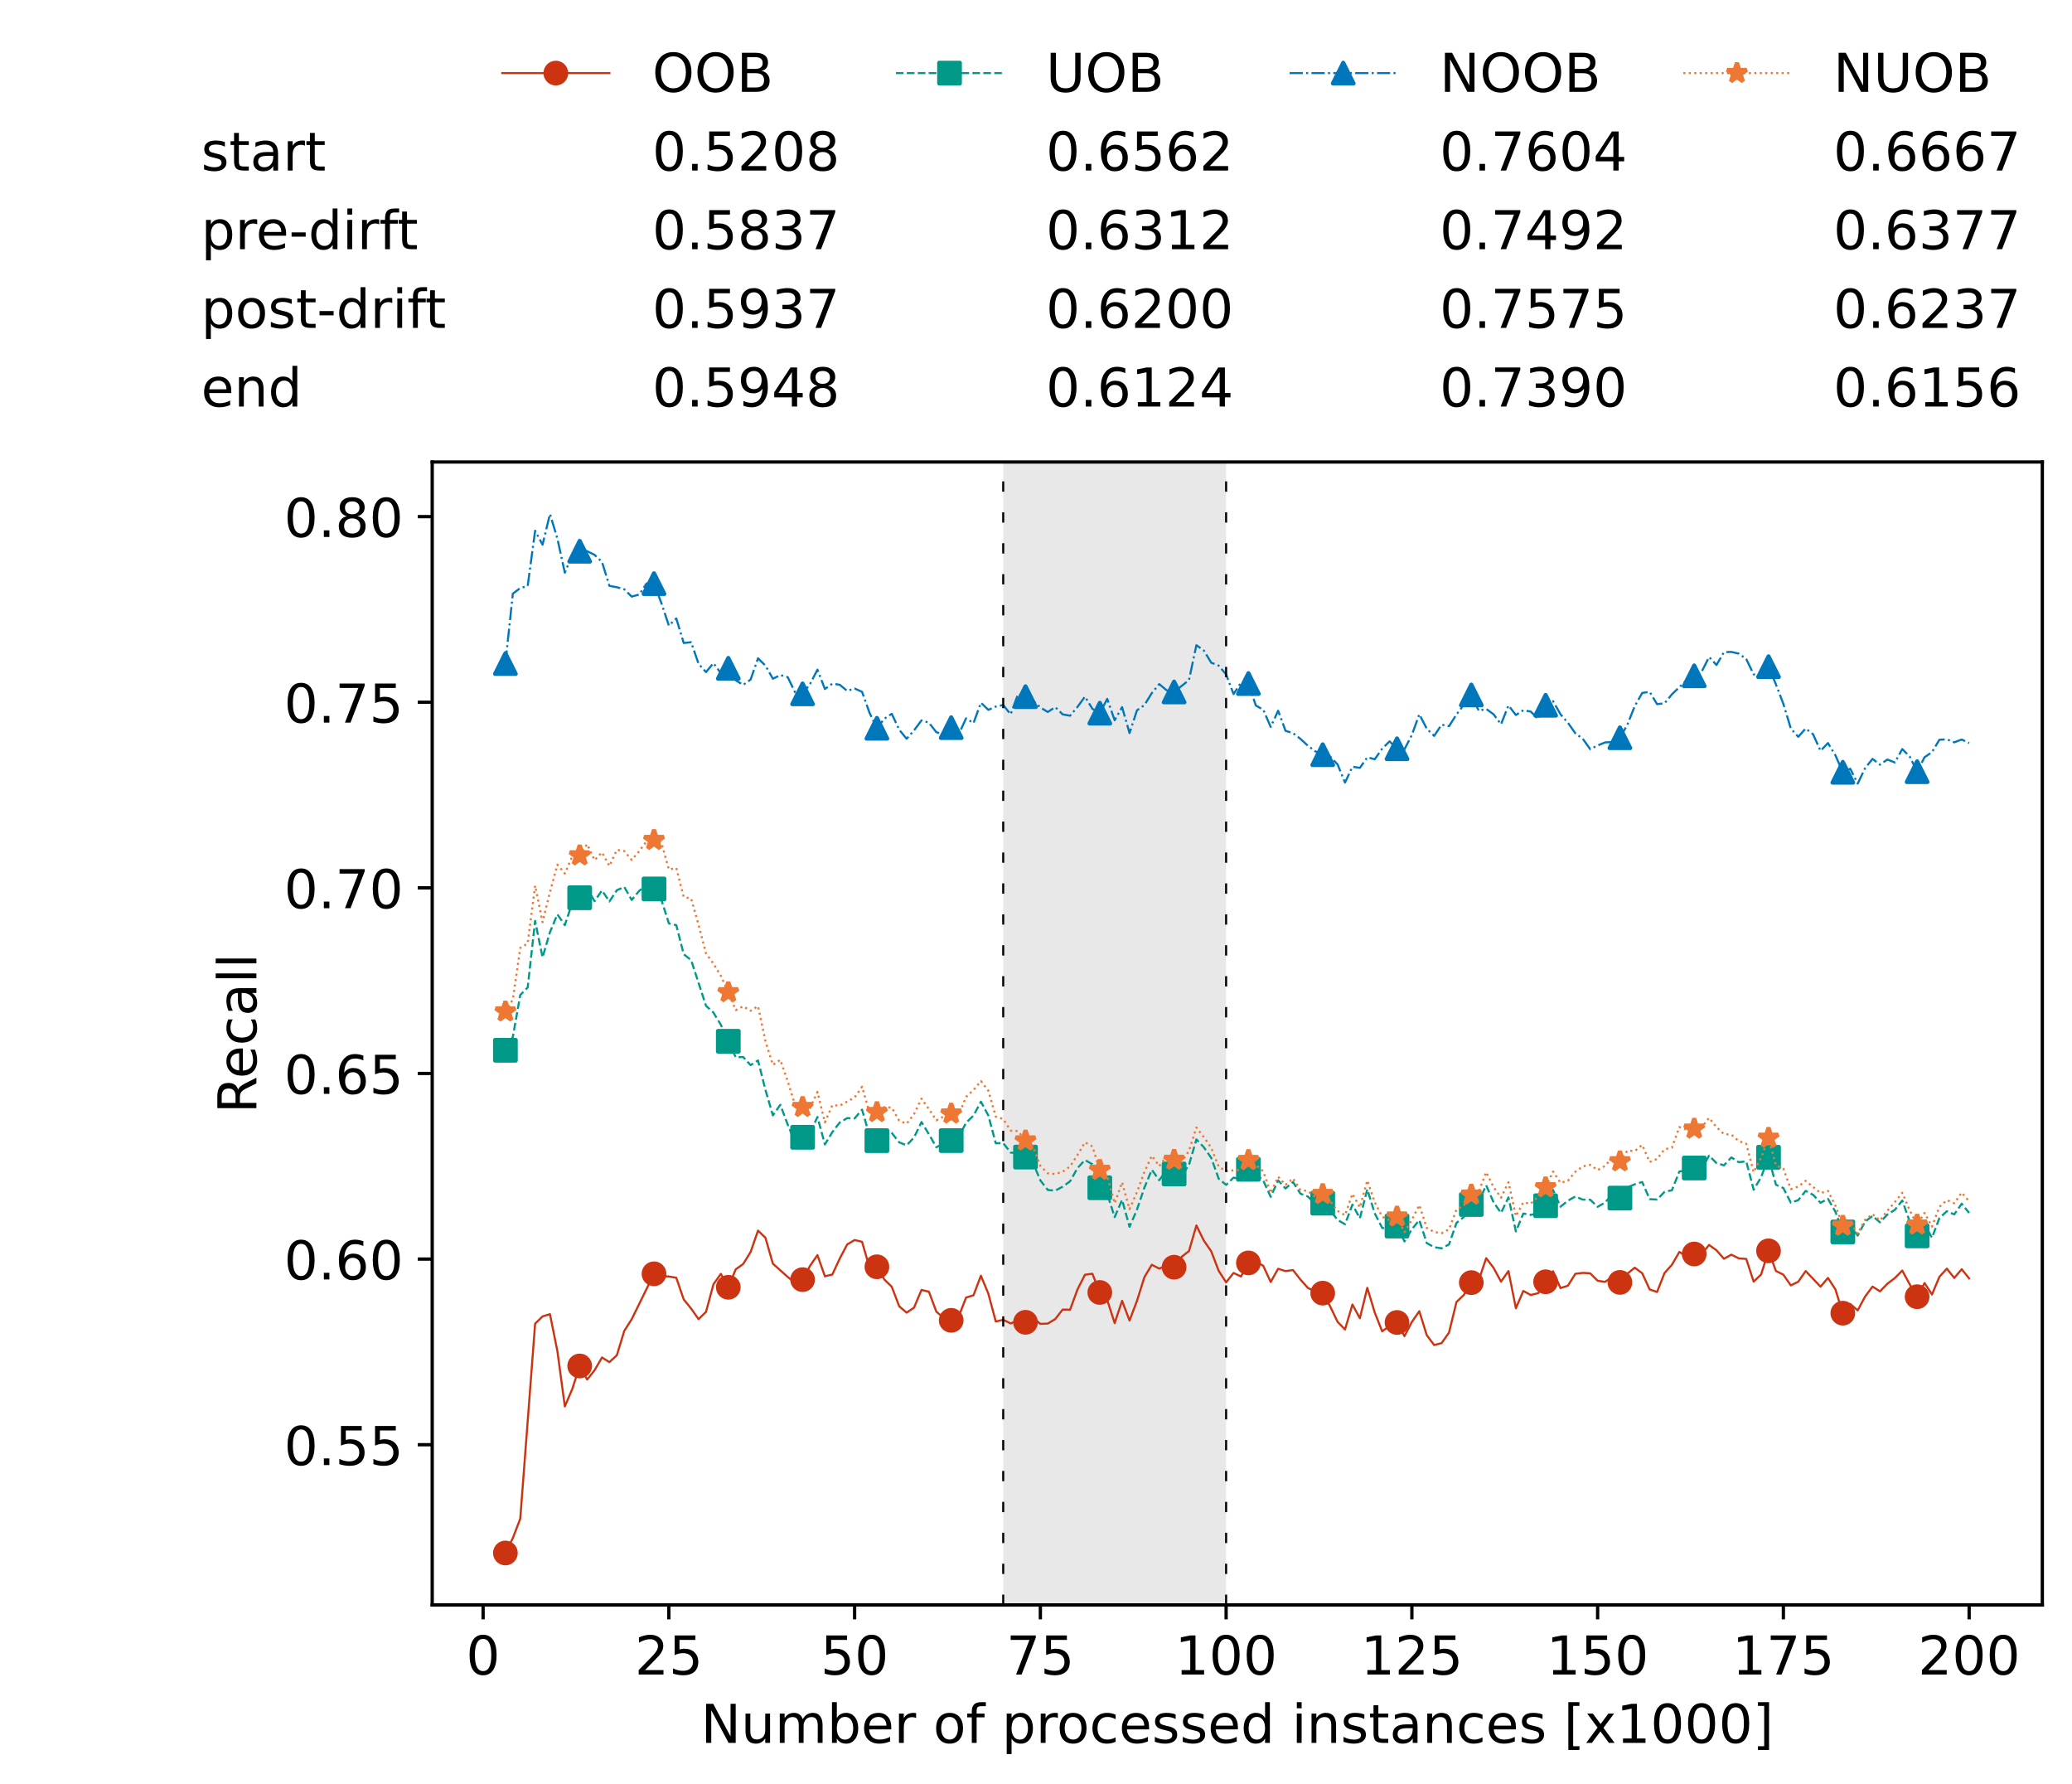 <?xml version="1.0" encoding="utf-8" standalone="no"?>
<!DOCTYPE svg PUBLIC "-//W3C//DTD SVG 1.1//EN"
  "http://www.w3.org/Graphics/SVG/1.1/DTD/svg11.dtd">
<!-- Created with matplotlib (https://matplotlib.org/) -->
<svg height="432.615pt" version="1.1" viewBox="0 0 502.65 432.615" width="502.65pt" xmlns="http://www.w3.org/2000/svg" xmlns:xlink="http://www.w3.org/1999/xlink">
 <defs>
  <style type="text/css">*{stroke-linecap:butt;stroke-linejoin:round;}</style>
 </defs>
 <g id="figure_1">
  <g id="patch_1">
   <path d="M 0 432.615 
L 502.65 432.615 
L 502.65 0 
L 0 0 
z
" style="fill:#ffffff;"/>
  </g>
  <g id="axes_1">
   <g id="patch_2">
    <path d="M 104.85 389.252 
L 495.45 389.252 
L 495.45 112.052 
L 104.85 112.052 
z
" style="fill:#ffffff;"/>
   </g>
   <g id="patch_3">
    <path clip-path="url(#p434a9544cb)" d="M 297.446 389.252 
L 297.446 112.052 
L 243.372 112.052 
L 243.372 389.252 
z
" style="fill:#d3d3d3;opacity:0.5;"/>
   </g>
   <g id="matplotlib.axis_1">
    <g id="xtick_1">
     <g id="line2d_1">
      <defs>
       <path d="M 0 0 
L 0 3.5 
" id="mc6c5f61cc6" style="stroke:#000000;stroke-width:0.8;"/>
      </defs>
      <g>
       <use style="stroke:#000000;stroke-width:0.8;" x="117.197" xlink:href="#mc6c5f61cc6" y="389.252"/>
      </g>
     </g>
     <g id="text_1">
      <!-- 0 -->
      <g transform="translate(113.061 406.13)scale(0.13 -0.13)">
       <defs>
        <path d="M 31.781 66.406 
Q 24.172 66.406 20.328 58.906 
Q 16.5 51.422 16.5 36.375 
Q 16.5 21.391 20.328 13.891 
Q 24.172 6.391 31.781 6.391 
Q 39.453 6.391 43.281 13.891 
Q 47.125 21.391 47.125 36.375 
Q 47.125 51.422 43.281 58.906 
Q 39.453 66.406 31.781 66.406 
z
M 31.781 74.219 
Q 44.047 74.219 50.516 64.516 
Q 56.984 54.828 56.984 36.375 
Q 56.984 17.969 50.516 8.266 
Q 44.047 -1.422 31.781 -1.422 
Q 19.531 -1.422 13.062 8.266 
Q 6.594 17.969 6.594 36.375 
Q 6.594 54.828 13.062 64.516 
Q 19.531 74.219 31.781 74.219 
z
" id="DejaVuSans-48"/>
       </defs>
       <use xlink:href="#DejaVuSans-48"/>
      </g>
     </g>
    </g>
    <g id="xtick_2">
     <g id="line2d_2">
      <g>
       <use style="stroke:#000000;stroke-width:0.8;" x="162.259" xlink:href="#mc6c5f61cc6" y="389.252"/>
      </g>
     </g>
     <g id="text_2">
      <!-- 25 -->
      <g transform="translate(153.988 406.13)scale(0.13 -0.13)">
       <defs>
        <path d="M 19.188 8.297 
L 53.609 8.297 
L 53.609 0 
L 7.328 0 
L 7.328 8.297 
Q 12.938 14.109 22.625 23.891 
Q 32.328 33.688 34.812 36.531 
Q 39.547 41.844 41.422 45.531 
Q 43.312 49.219 43.312 52.781 
Q 43.312 58.594 39.234 62.25 
Q 35.156 65.922 28.609 65.922 
Q 23.969 65.922 18.812 64.312 
Q 13.672 62.703 7.812 59.422 
L 7.812 69.391 
Q 13.766 71.781 18.938 73 
Q 24.125 74.219 28.422 74.219 
Q 39.75 74.219 46.484 68.547 
Q 53.219 62.891 53.219 53.422 
Q 53.219 48.922 51.531 44.891 
Q 49.859 40.875 45.406 35.406 
Q 44.188 33.984 37.641 27.219 
Q 31.109 20.453 19.188 8.297 
z
" id="DejaVuSans-50"/>
        <path d="M 10.797 72.906 
L 49.516 72.906 
L 49.516 64.594 
L 19.828 64.594 
L 19.828 46.734 
Q 21.969 47.469 24.109 47.828 
Q 26.266 48.188 28.422 48.188 
Q 40.625 48.188 47.75 41.5 
Q 54.891 34.812 54.891 23.391 
Q 54.891 11.625 47.562 5.094 
Q 40.234 -1.422 26.906 -1.422 
Q 22.312 -1.422 17.547 -0.641 
Q 12.797 0.141 7.719 1.703 
L 7.719 11.625 
Q 12.109 9.234 16.797 8.062 
Q 21.484 6.891 26.703 6.891 
Q 35.156 6.891 40.078 11.328 
Q 45.016 15.766 45.016 23.391 
Q 45.016 31 40.078 35.438 
Q 35.156 39.891 26.703 39.891 
Q 22.75 39.891 18.812 39.016 
Q 14.891 38.141 10.797 36.281 
z
" id="DejaVuSans-53"/>
       </defs>
       <use xlink:href="#DejaVuSans-50"/>
       <use x="63.623" xlink:href="#DejaVuSans-53"/>
      </g>
     </g>
    </g>
    <g id="xtick_3">
     <g id="line2d_3">
      <g>
       <use style="stroke:#000000;stroke-width:0.8;" x="207.322" xlink:href="#mc6c5f61cc6" y="389.252"/>
      </g>
     </g>
     <g id="text_3">
      <!-- 50 -->
      <g transform="translate(199.05 406.13)scale(0.13 -0.13)">
       <use xlink:href="#DejaVuSans-53"/>
       <use x="63.623" xlink:href="#DejaVuSans-48"/>
      </g>
     </g>
    </g>
    <g id="xtick_4">
     <g id="line2d_4">
      <g>
       <use style="stroke:#000000;stroke-width:0.8;" x="252.384" xlink:href="#mc6c5f61cc6" y="389.252"/>
      </g>
     </g>
     <g id="text_4">
      <!-- 75 -->
      <g transform="translate(244.113 406.13)scale(0.13 -0.13)">
       <defs>
        <path d="M 8.203 72.906 
L 55.078 72.906 
L 55.078 68.703 
L 28.609 0 
L 18.312 0 
L 43.219 64.594 
L 8.203 64.594 
z
" id="DejaVuSans-55"/>
       </defs>
       <use xlink:href="#DejaVuSans-55"/>
       <use x="63.623" xlink:href="#DejaVuSans-53"/>
      </g>
     </g>
    </g>
    <g id="xtick_5">
     <g id="line2d_5">
      <g>
       <use style="stroke:#000000;stroke-width:0.8;" x="297.446" xlink:href="#mc6c5f61cc6" y="389.252"/>
      </g>
     </g>
     <g id="text_5">
      <!-- 100 -->
      <g transform="translate(285.039 406.13)scale(0.13 -0.13)">
       <defs>
        <path d="M 12.406 8.297 
L 28.516 8.297 
L 28.516 63.922 
L 10.984 60.406 
L 10.984 69.391 
L 28.422 72.906 
L 38.281 72.906 
L 38.281 8.297 
L 54.391 8.297 
L 54.391 0 
L 12.406 0 
z
" id="DejaVuSans-49"/>
       </defs>
       <use xlink:href="#DejaVuSans-49"/>
       <use x="63.623" xlink:href="#DejaVuSans-48"/>
       <use x="127.246" xlink:href="#DejaVuSans-48"/>
      </g>
     </g>
    </g>
    <g id="xtick_6">
     <g id="line2d_6">
      <g>
       <use style="stroke:#000000;stroke-width:0.8;" x="342.509" xlink:href="#mc6c5f61cc6" y="389.252"/>
      </g>
     </g>
     <g id="text_6">
      <!-- 125 -->
      <g transform="translate(330.102 406.13)scale(0.13 -0.13)">
       <use xlink:href="#DejaVuSans-49"/>
       <use x="63.623" xlink:href="#DejaVuSans-50"/>
       <use x="127.246" xlink:href="#DejaVuSans-53"/>
      </g>
     </g>
    </g>
    <g id="xtick_7">
     <g id="line2d_7">
      <g>
       <use style="stroke:#000000;stroke-width:0.8;" x="387.571" xlink:href="#mc6c5f61cc6" y="389.252"/>
      </g>
     </g>
     <g id="text_7">
      <!-- 150 -->
      <g transform="translate(375.164 406.13)scale(0.13 -0.13)">
       <use xlink:href="#DejaVuSans-49"/>
       <use x="63.623" xlink:href="#DejaVuSans-53"/>
       <use x="127.246" xlink:href="#DejaVuSans-48"/>
      </g>
     </g>
    </g>
    <g id="xtick_8">
     <g id="line2d_8">
      <g>
       <use style="stroke:#000000;stroke-width:0.8;" x="432.633" xlink:href="#mc6c5f61cc6" y="389.252"/>
      </g>
     </g>
     <g id="text_8">
      <!-- 175 -->
      <g transform="translate(420.226 406.13)scale(0.13 -0.13)">
       <use xlink:href="#DejaVuSans-49"/>
       <use x="63.623" xlink:href="#DejaVuSans-55"/>
       <use x="127.246" xlink:href="#DejaVuSans-53"/>
      </g>
     </g>
    </g>
    <g id="xtick_9">
     <g id="line2d_9">
      <g>
       <use style="stroke:#000000;stroke-width:0.8;" x="477.695" xlink:href="#mc6c5f61cc6" y="389.252"/>
      </g>
     </g>
     <g id="text_9">
      <!-- 200 -->
      <g transform="translate(465.289 406.13)scale(0.13 -0.13)">
       <use xlink:href="#DejaVuSans-50"/>
       <use x="63.623" xlink:href="#DejaVuSans-48"/>
       <use x="127.246" xlink:href="#DejaVuSans-48"/>
      </g>
     </g>
    </g>
    <g id="text_10">
     <!-- Number of processed instances [x1000] -->
     <g transform="translate(170.025 422.711)scale(0.13 -0.13)">
      <defs>
       <path d="M 9.812 72.906 
L 23.094 72.906 
L 55.422 11.922 
L 55.422 72.906 
L 64.984 72.906 
L 64.984 0 
L 51.703 0 
L 19.391 60.984 
L 19.391 0 
L 9.812 0 
z
" id="DejaVuSans-78"/>
       <path d="M 8.5 21.578 
L 8.5 54.688 
L 17.484 54.688 
L 17.484 21.922 
Q 17.484 14.156 20.5 10.266 
Q 23.531 6.391 29.594 6.391 
Q 36.859 6.391 41.078 11.031 
Q 45.312 15.672 45.312 23.688 
L 45.312 54.688 
L 54.297 54.688 
L 54.297 0 
L 45.312 0 
L 45.312 8.406 
Q 42.047 3.422 37.719 1 
Q 33.406 -1.422 27.688 -1.422 
Q 18.266 -1.422 13.375 4.438 
Q 8.5 10.297 8.5 21.578 
z
M 31.109 56 
z
" id="DejaVuSans-117"/>
       <path d="M 52 44.188 
Q 55.375 50.25 60.062 53.125 
Q 64.75 56 71.094 56 
Q 79.641 56 84.281 50.016 
Q 88.922 44.047 88.922 33.016 
L 88.922 0 
L 79.891 0 
L 79.891 32.719 
Q 79.891 40.578 77.094 44.375 
Q 74.312 48.188 68.609 48.188 
Q 61.625 48.188 57.562 43.547 
Q 53.516 38.922 53.516 30.906 
L 53.516 0 
L 44.484 0 
L 44.484 32.719 
Q 44.484 40.625 41.703 44.406 
Q 38.922 48.188 33.109 48.188 
Q 26.219 48.188 22.156 43.531 
Q 18.109 38.875 18.109 30.906 
L 18.109 0 
L 9.078 0 
L 9.078 54.688 
L 18.109 54.688 
L 18.109 46.188 
Q 21.188 51.219 25.484 53.609 
Q 29.781 56 35.688 56 
Q 41.656 56 45.828 52.969 
Q 50 49.953 52 44.188 
z
" id="DejaVuSans-109"/>
       <path d="M 48.688 27.297 
Q 48.688 37.203 44.609 42.844 
Q 40.531 48.484 33.406 48.484 
Q 26.266 48.484 22.188 42.844 
Q 18.109 37.203 18.109 27.297 
Q 18.109 17.391 22.188 11.75 
Q 26.266 6.109 33.406 6.109 
Q 40.531 6.109 44.609 11.75 
Q 48.688 17.391 48.688 27.297 
z
M 18.109 46.391 
Q 20.953 51.266 25.266 53.625 
Q 29.594 56 35.594 56 
Q 45.562 56 51.781 48.094 
Q 58.016 40.188 58.016 27.297 
Q 58.016 14.406 51.781 6.484 
Q 45.562 -1.422 35.594 -1.422 
Q 29.594 -1.422 25.266 0.953 
Q 20.953 3.328 18.109 8.203 
L 18.109 0 
L 9.078 0 
L 9.078 75.984 
L 18.109 75.984 
z
" id="DejaVuSans-98"/>
       <path d="M 56.203 29.594 
L 56.203 25.203 
L 14.891 25.203 
Q 15.484 15.922 20.484 11.062 
Q 25.484 6.203 34.422 6.203 
Q 39.594 6.203 44.453 7.469 
Q 49.312 8.734 54.109 11.281 
L 54.109 2.781 
Q 49.266 0.734 44.188 -0.344 
Q 39.109 -1.422 33.891 -1.422 
Q 20.797 -1.422 13.156 6.188 
Q 5.516 13.812 5.516 26.812 
Q 5.516 40.234 12.766 48.109 
Q 20.016 56 32.328 56 
Q 43.359 56 49.781 48.891 
Q 56.203 41.797 56.203 29.594 
z
M 47.219 32.234 
Q 47.125 39.594 43.094 43.984 
Q 39.062 48.391 32.422 48.391 
Q 24.906 48.391 20.391 44.141 
Q 15.875 39.891 15.188 32.172 
z
" id="DejaVuSans-101"/>
       <path d="M 41.109 46.297 
Q 39.594 47.172 37.812 47.578 
Q 36.031 48 33.891 48 
Q 26.266 48 22.188 43.047 
Q 18.109 38.094 18.109 28.812 
L 18.109 0 
L 9.078 0 
L 9.078 54.688 
L 18.109 54.688 
L 18.109 46.188 
Q 20.953 51.172 25.484 53.578 
Q 30.031 56 36.531 56 
Q 37.453 56 38.578 55.875 
Q 39.703 55.766 41.062 55.516 
z
" id="DejaVuSans-114"/>
       <path id="DejaVuSans-32"/>
       <path d="M 30.609 48.391 
Q 23.391 48.391 19.188 42.75 
Q 14.984 37.109 14.984 27.297 
Q 14.984 17.484 19.156 11.844 
Q 23.344 6.203 30.609 6.203 
Q 37.797 6.203 41.984 11.859 
Q 46.188 17.531 46.188 27.297 
Q 46.188 37.016 41.984 42.703 
Q 37.797 48.391 30.609 48.391 
z
M 30.609 56 
Q 42.328 56 49.016 48.375 
Q 55.719 40.766 55.719 27.297 
Q 55.719 13.875 49.016 6.219 
Q 42.328 -1.422 30.609 -1.422 
Q 18.844 -1.422 12.172 6.219 
Q 5.516 13.875 5.516 27.297 
Q 5.516 40.766 12.172 48.375 
Q 18.844 56 30.609 56 
z
" id="DejaVuSans-111"/>
       <path d="M 37.109 75.984 
L 37.109 68.5 
L 28.516 68.5 
Q 23.688 68.5 21.797 66.547 
Q 19.922 64.594 19.922 59.516 
L 19.922 54.688 
L 34.719 54.688 
L 34.719 47.703 
L 19.922 47.703 
L 19.922 0 
L 10.891 0 
L 10.891 47.703 
L 2.297 47.703 
L 2.297 54.688 
L 10.891 54.688 
L 10.891 58.5 
Q 10.891 67.625 15.141 71.797 
Q 19.391 75.984 28.609 75.984 
z
" id="DejaVuSans-102"/>
       <path d="M 18.109 8.203 
L 18.109 -20.797 
L 9.078 -20.797 
L 9.078 54.688 
L 18.109 54.688 
L 18.109 46.391 
Q 20.953 51.266 25.266 53.625 
Q 29.594 56 35.594 56 
Q 45.562 56 51.781 48.094 
Q 58.016 40.188 58.016 27.297 
Q 58.016 14.406 51.781 6.484 
Q 45.562 -1.422 35.594 -1.422 
Q 29.594 -1.422 25.266 0.953 
Q 20.953 3.328 18.109 8.203 
z
M 48.688 27.297 
Q 48.688 37.203 44.609 42.844 
Q 40.531 48.484 33.406 48.484 
Q 26.266 48.484 22.188 42.844 
Q 18.109 37.203 18.109 27.297 
Q 18.109 17.391 22.188 11.75 
Q 26.266 6.109 33.406 6.109 
Q 40.531 6.109 44.609 11.75 
Q 48.688 17.391 48.688 27.297 
z
" id="DejaVuSans-112"/>
       <path d="M 48.781 52.594 
L 48.781 44.188 
Q 44.969 46.297 41.141 47.344 
Q 37.312 48.391 33.406 48.391 
Q 24.656 48.391 19.812 42.844 
Q 14.984 37.312 14.984 27.297 
Q 14.984 17.281 19.812 11.734 
Q 24.656 6.203 33.406 6.203 
Q 37.312 6.203 41.141 7.25 
Q 44.969 8.297 48.781 10.406 
L 48.781 2.094 
Q 45.016 0.344 40.984 -0.531 
Q 36.969 -1.422 32.422 -1.422 
Q 20.062 -1.422 12.781 6.344 
Q 5.516 14.109 5.516 27.297 
Q 5.516 40.672 12.859 48.328 
Q 20.219 56 33.016 56 
Q 37.156 56 41.109 55.141 
Q 45.062 54.297 48.781 52.594 
z
" id="DejaVuSans-99"/>
       <path d="M 44.281 53.078 
L 44.281 44.578 
Q 40.484 46.531 36.375 47.5 
Q 32.281 48.484 27.875 48.484 
Q 21.188 48.484 17.844 46.438 
Q 14.5 44.391 14.5 40.281 
Q 14.5 37.156 16.891 35.375 
Q 19.281 33.594 26.516 31.984 
L 29.594 31.297 
Q 39.156 29.25 43.188 25.516 
Q 47.219 21.781 47.219 15.094 
Q 47.219 7.469 41.188 3.016 
Q 35.156 -1.422 24.609 -1.422 
Q 20.219 -1.422 15.453 -0.562 
Q 10.688 0.297 5.422 2 
L 5.422 11.281 
Q 10.406 8.688 15.234 7.391 
Q 20.062 6.109 24.812 6.109 
Q 31.156 6.109 34.562 8.281 
Q 37.984 10.453 37.984 14.406 
Q 37.984 18.062 35.516 20.016 
Q 33.062 21.969 24.703 23.781 
L 21.578 24.516 
Q 13.234 26.266 9.516 29.906 
Q 5.812 33.547 5.812 39.891 
Q 5.812 47.609 11.281 51.797 
Q 16.75 56 26.812 56 
Q 31.781 56 36.172 55.266 
Q 40.578 54.547 44.281 53.078 
z
" id="DejaVuSans-115"/>
       <path d="M 45.406 46.391 
L 45.406 75.984 
L 54.391 75.984 
L 54.391 0 
L 45.406 0 
L 45.406 8.203 
Q 42.578 3.328 38.25 0.953 
Q 33.938 -1.422 27.875 -1.422 
Q 17.969 -1.422 11.734 6.484 
Q 5.516 14.406 5.516 27.297 
Q 5.516 40.188 11.734 48.094 
Q 17.969 56 27.875 56 
Q 33.938 56 38.25 53.625 
Q 42.578 51.266 45.406 46.391 
z
M 14.797 27.297 
Q 14.797 17.391 18.875 11.75 
Q 22.953 6.109 30.078 6.109 
Q 37.203 6.109 41.297 11.75 
Q 45.406 17.391 45.406 27.297 
Q 45.406 37.203 41.297 42.844 
Q 37.203 48.484 30.078 48.484 
Q 22.953 48.484 18.875 42.844 
Q 14.797 37.203 14.797 27.297 
z
" id="DejaVuSans-100"/>
       <path d="M 9.422 54.688 
L 18.406 54.688 
L 18.406 0 
L 9.422 0 
z
M 9.422 75.984 
L 18.406 75.984 
L 18.406 64.594 
L 9.422 64.594 
z
" id="DejaVuSans-105"/>
       <path d="M 54.891 33.016 
L 54.891 0 
L 45.906 0 
L 45.906 32.719 
Q 45.906 40.484 42.875 44.328 
Q 39.844 48.188 33.797 48.188 
Q 26.516 48.188 22.312 43.547 
Q 18.109 38.922 18.109 30.906 
L 18.109 0 
L 9.078 0 
L 9.078 54.688 
L 18.109 54.688 
L 18.109 46.188 
Q 21.344 51.125 25.703 53.562 
Q 30.078 56 35.797 56 
Q 45.219 56 50.047 50.172 
Q 54.891 44.344 54.891 33.016 
z
" id="DejaVuSans-110"/>
       <path d="M 18.312 70.219 
L 18.312 54.688 
L 36.812 54.688 
L 36.812 47.703 
L 18.312 47.703 
L 18.312 18.016 
Q 18.312 11.328 20.141 9.422 
Q 21.969 7.516 27.594 7.516 
L 36.812 7.516 
L 36.812 0 
L 27.594 0 
Q 17.188 0 13.234 3.875 
Q 9.281 7.766 9.281 18.016 
L 9.281 47.703 
L 2.688 47.703 
L 2.688 54.688 
L 9.281 54.688 
L 9.281 70.219 
z
" id="DejaVuSans-116"/>
       <path d="M 34.281 27.484 
Q 23.391 27.484 19.188 25 
Q 14.984 22.516 14.984 16.5 
Q 14.984 11.719 18.141 8.906 
Q 21.297 6.109 26.703 6.109 
Q 34.188 6.109 38.703 11.406 
Q 43.219 16.703 43.219 25.484 
L 43.219 27.484 
z
M 52.203 31.203 
L 52.203 0 
L 43.219 0 
L 43.219 8.297 
Q 40.141 3.328 35.547 0.953 
Q 30.953 -1.422 24.312 -1.422 
Q 15.922 -1.422 10.953 3.297 
Q 6 8.016 6 15.922 
Q 6 25.141 12.172 29.828 
Q 18.359 34.516 30.609 34.516 
L 43.219 34.516 
L 43.219 35.406 
Q 43.219 41.609 39.141 45 
Q 35.062 48.391 27.688 48.391 
Q 23 48.391 18.547 47.266 
Q 14.109 46.141 10.016 43.891 
L 10.016 52.203 
Q 14.938 54.109 19.578 55.047 
Q 24.219 56 28.609 56 
Q 40.484 56 46.344 49.844 
Q 52.203 43.703 52.203 31.203 
z
" id="DejaVuSans-97"/>
       <path d="M 8.594 75.984 
L 29.297 75.984 
L 29.297 69 
L 17.578 69 
L 17.578 -6.203 
L 29.297 -6.203 
L 29.297 -13.188 
L 8.594 -13.188 
z
" id="DejaVuSans-91"/>
       <path d="M 54.891 54.688 
L 35.109 28.078 
L 55.906 0 
L 45.312 0 
L 29.391 21.484 
L 13.484 0 
L 2.875 0 
L 24.125 28.609 
L 4.688 54.688 
L 15.281 54.688 
L 29.781 35.203 
L 44.281 54.688 
z
" id="DejaVuSans-120"/>
       <path d="M 30.422 75.984 
L 30.422 -13.188 
L 9.719 -13.188 
L 9.719 -6.203 
L 21.391 -6.203 
L 21.391 69 
L 9.719 69 
L 9.719 75.984 
z
" id="DejaVuSans-93"/>
      </defs>
      <use xlink:href="#DejaVuSans-78"/>
      <use x="74.805" xlink:href="#DejaVuSans-117"/>
      <use x="138.184" xlink:href="#DejaVuSans-109"/>
      <use x="235.596" xlink:href="#DejaVuSans-98"/>
      <use x="299.072" xlink:href="#DejaVuSans-101"/>
      <use x="360.596" xlink:href="#DejaVuSans-114"/>
      <use x="401.709" xlink:href="#DejaVuSans-32"/>
      <use x="433.496" xlink:href="#DejaVuSans-111"/>
      <use x="494.678" xlink:href="#DejaVuSans-102"/>
      <use x="529.883" xlink:href="#DejaVuSans-32"/>
      <use x="561.67" xlink:href="#DejaVuSans-112"/>
      <use x="625.146" xlink:href="#DejaVuSans-114"/>
      <use x="664.01" xlink:href="#DejaVuSans-111"/>
      <use x="725.191" xlink:href="#DejaVuSans-99"/>
      <use x="780.172" xlink:href="#DejaVuSans-101"/>
      <use x="841.695" xlink:href="#DejaVuSans-115"/>
      <use x="893.795" xlink:href="#DejaVuSans-115"/>
      <use x="945.895" xlink:href="#DejaVuSans-101"/>
      <use x="1007.418" xlink:href="#DejaVuSans-100"/>
      <use x="1070.895" xlink:href="#DejaVuSans-32"/>
      <use x="1102.682" xlink:href="#DejaVuSans-105"/>
      <use x="1130.465" xlink:href="#DejaVuSans-110"/>
      <use x="1193.844" xlink:href="#DejaVuSans-115"/>
      <use x="1245.943" xlink:href="#DejaVuSans-116"/>
      <use x="1285.152" xlink:href="#DejaVuSans-97"/>
      <use x="1346.432" xlink:href="#DejaVuSans-110"/>
      <use x="1409.811" xlink:href="#DejaVuSans-99"/>
      <use x="1464.791" xlink:href="#DejaVuSans-101"/>
      <use x="1526.314" xlink:href="#DejaVuSans-115"/>
      <use x="1578.414" xlink:href="#DejaVuSans-32"/>
      <use x="1610.201" xlink:href="#DejaVuSans-91"/>
      <use x="1649.215" xlink:href="#DejaVuSans-120"/>
      <use x="1708.395" xlink:href="#DejaVuSans-49"/>
      <use x="1772.018" xlink:href="#DejaVuSans-48"/>
      <use x="1835.641" xlink:href="#DejaVuSans-48"/>
      <use x="1899.264" xlink:href="#DejaVuSans-48"/>
      <use x="1962.887" xlink:href="#DejaVuSans-93"/>
     </g>
    </g>
   </g>
   <g id="matplotlib.axis_2">
    <g id="ytick_1">
     <g id="line2d_10">
      <defs>
       <path d="M 0 0 
L -3.5 0 
" id="m9f9dc191c1" style="stroke:#000000;stroke-width:0.8;"/>
      </defs>
      <g>
       <use style="stroke:#000000;stroke-width:0.8;" x="104.85" xlink:href="#m9f9dc191c1" y="350.391"/>
      </g>
     </g>
     <g id="text_11">
      <!-- 0.55 -->
      <g transform="translate(68.905 355.33)scale(0.13 -0.13)">
       <defs>
        <path d="M 10.688 12.406 
L 21 12.406 
L 21 0 
L 10.688 0 
z
" id="DejaVuSans-46"/>
       </defs>
       <use xlink:href="#DejaVuSans-48"/>
       <use x="63.623" xlink:href="#DejaVuSans-46"/>
       <use x="95.41" xlink:href="#DejaVuSans-53"/>
       <use x="159.033" xlink:href="#DejaVuSans-53"/>
      </g>
     </g>
    </g>
    <g id="ytick_2">
     <g id="line2d_11">
      <g>
       <use style="stroke:#000000;stroke-width:0.8;" x="104.85" xlink:href="#m9f9dc191c1" y="305.372"/>
      </g>
     </g>
     <g id="text_12">
      <!-- 0.60 -->
      <g transform="translate(68.905 310.311)scale(0.13 -0.13)">
       <defs>
        <path d="M 33.016 40.375 
Q 26.375 40.375 22.484 35.828 
Q 18.609 31.297 18.609 23.391 
Q 18.609 15.531 22.484 10.953 
Q 26.375 6.391 33.016 6.391 
Q 39.656 6.391 43.531 10.953 
Q 47.406 15.531 47.406 23.391 
Q 47.406 31.297 43.531 35.828 
Q 39.656 40.375 33.016 40.375 
z
M 52.594 71.297 
L 52.594 62.312 
Q 48.875 64.062 45.094 64.984 
Q 41.312 65.922 37.594 65.922 
Q 27.828 65.922 22.672 59.328 
Q 17.531 52.734 16.797 39.406 
Q 19.672 43.656 24.016 45.922 
Q 28.375 48.188 33.594 48.188 
Q 44.578 48.188 50.953 41.516 
Q 57.328 34.859 57.328 23.391 
Q 57.328 12.156 50.688 5.359 
Q 44.047 -1.422 33.016 -1.422 
Q 20.359 -1.422 13.672 8.266 
Q 6.984 17.969 6.984 36.375 
Q 6.984 53.656 15.188 63.938 
Q 23.391 74.219 37.203 74.219 
Q 40.922 74.219 44.703 73.484 
Q 48.484 72.75 52.594 71.297 
z
" id="DejaVuSans-54"/>
       </defs>
       <use xlink:href="#DejaVuSans-48"/>
       <use x="63.623" xlink:href="#DejaVuSans-46"/>
       <use x="95.41" xlink:href="#DejaVuSans-54"/>
       <use x="159.033" xlink:href="#DejaVuSans-48"/>
      </g>
     </g>
    </g>
    <g id="ytick_3">
     <g id="line2d_12">
      <g>
       <use style="stroke:#000000;stroke-width:0.8;" x="104.85" xlink:href="#m9f9dc191c1" y="260.353"/>
      </g>
     </g>
     <g id="text_13">
      <!-- 0.65 -->
      <g transform="translate(68.905 265.292)scale(0.13 -0.13)">
       <use xlink:href="#DejaVuSans-48"/>
       <use x="63.623" xlink:href="#DejaVuSans-46"/>
       <use x="95.41" xlink:href="#DejaVuSans-54"/>
       <use x="159.033" xlink:href="#DejaVuSans-53"/>
      </g>
     </g>
    </g>
    <g id="ytick_4">
     <g id="line2d_13">
      <g>
       <use style="stroke:#000000;stroke-width:0.8;" x="104.85" xlink:href="#m9f9dc191c1" y="215.335"/>
      </g>
     </g>
     <g id="text_14">
      <!-- 0.70 -->
      <g transform="translate(68.905 220.274)scale(0.13 -0.13)">
       <use xlink:href="#DejaVuSans-48"/>
       <use x="63.623" xlink:href="#DejaVuSans-46"/>
       <use x="95.41" xlink:href="#DejaVuSans-55"/>
       <use x="159.033" xlink:href="#DejaVuSans-48"/>
      </g>
     </g>
    </g>
    <g id="ytick_5">
     <g id="line2d_14">
      <g>
       <use style="stroke:#000000;stroke-width:0.8;" x="104.85" xlink:href="#m9f9dc191c1" y="170.316"/>
      </g>
     </g>
     <g id="text_15">
      <!-- 0.75 -->
      <g transform="translate(68.905 175.255)scale(0.13 -0.13)">
       <use xlink:href="#DejaVuSans-48"/>
       <use x="63.623" xlink:href="#DejaVuSans-46"/>
       <use x="95.41" xlink:href="#DejaVuSans-55"/>
       <use x="159.033" xlink:href="#DejaVuSans-53"/>
      </g>
     </g>
    </g>
    <g id="ytick_6">
     <g id="line2d_15">
      <g>
       <use style="stroke:#000000;stroke-width:0.8;" x="104.85" xlink:href="#m9f9dc191c1" y="125.297"/>
      </g>
     </g>
     <g id="text_16">
      <!-- 0.80 -->
      <g transform="translate(68.905 130.236)scale(0.13 -0.13)">
       <defs>
        <path d="M 31.781 34.625 
Q 24.75 34.625 20.719 30.859 
Q 16.703 27.094 16.703 20.516 
Q 16.703 13.922 20.719 10.156 
Q 24.75 6.391 31.781 6.391 
Q 38.812 6.391 42.859 10.172 
Q 46.922 13.969 46.922 20.516 
Q 46.922 27.094 42.891 30.859 
Q 38.875 34.625 31.781 34.625 
z
M 21.922 38.812 
Q 15.578 40.375 12.031 44.719 
Q 8.5 49.078 8.5 55.328 
Q 8.5 64.062 14.719 69.141 
Q 20.953 74.219 31.781 74.219 
Q 42.672 74.219 48.875 69.141 
Q 55.078 64.062 55.078 55.328 
Q 55.078 49.078 51.531 44.719 
Q 48 40.375 41.703 38.812 
Q 48.828 37.156 52.797 32.312 
Q 56.781 27.484 56.781 20.516 
Q 56.781 9.906 50.312 4.234 
Q 43.844 -1.422 31.781 -1.422 
Q 19.734 -1.422 13.25 4.234 
Q 6.781 9.906 6.781 20.516 
Q 6.781 27.484 10.781 32.312 
Q 14.797 37.156 21.922 38.812 
z
M 18.312 54.391 
Q 18.312 48.734 21.844 45.562 
Q 25.391 42.391 31.781 42.391 
Q 38.141 42.391 41.719 45.562 
Q 45.312 48.734 45.312 54.391 
Q 45.312 60.062 41.719 63.234 
Q 38.141 66.406 31.781 66.406 
Q 25.391 66.406 21.844 63.234 
Q 18.312 60.062 18.312 54.391 
z
" id="DejaVuSans-56"/>
       </defs>
       <use xlink:href="#DejaVuSans-48"/>
       <use x="63.623" xlink:href="#DejaVuSans-46"/>
       <use x="95.41" xlink:href="#DejaVuSans-56"/>
       <use x="159.033" xlink:href="#DejaVuSans-48"/>
      </g>
     </g>
    </g>
    <g id="text_17">
     <!-- Recall -->
     <g transform="translate(62.201 270.044)rotate(-90)scale(0.13 -0.13)">
      <defs>
       <path d="M 44.391 34.188 
Q 47.562 33.109 50.562 29.594 
Q 53.562 26.078 56.594 19.922 
L 66.609 0 
L 56 0 
L 46.688 18.703 
Q 43.062 26.031 39.672 28.422 
Q 36.281 30.812 30.422 30.812 
L 19.672 30.812 
L 19.672 0 
L 9.812 0 
L 9.812 72.906 
L 32.078 72.906 
Q 44.578 72.906 50.734 67.672 
Q 56.891 62.453 56.891 51.906 
Q 56.891 45.016 53.688 40.469 
Q 50.484 35.938 44.391 34.188 
z
M 19.672 64.797 
L 19.672 38.922 
L 32.078 38.922 
Q 39.203 38.922 42.844 42.219 
Q 46.484 45.516 46.484 51.906 
Q 46.484 58.297 42.844 61.547 
Q 39.203 64.797 32.078 64.797 
z
" id="DejaVuSans-82"/>
       <path d="M 9.422 75.984 
L 18.406 75.984 
L 18.406 0 
L 9.422 0 
z
" id="DejaVuSans-108"/>
      </defs>
      <use xlink:href="#DejaVuSans-82"/>
      <use x="64.982" xlink:href="#DejaVuSans-101"/>
      <use x="126.506" xlink:href="#DejaVuSans-99"/>
      <use x="181.486" xlink:href="#DejaVuSans-97"/>
      <use x="242.766" xlink:href="#DejaVuSans-108"/>
      <use x="270.549" xlink:href="#DejaVuSans-108"/>
     </g>
    </g>
   </g>
   <g id="line2d_16"/>
   <g id="line2d_17"/>
   <g id="line2d_18"/>
   <g id="line2d_19"/>
   <g id="line2d_20"/>
   <g id="line2d_21">
    <path clip-path="url(#p434a9544cb)" d="M 122.605 376.652 
L 124.407 373.045 
L 126.21 368.332 
L 129.815 321.036 
L 131.617 319.274 
L 133.419 318.731 
L 135.222 327.723 
L 137.024 341.102 
L 138.827 336.886 
L 140.629 331.293 
L 142.432 334.59 
L 144.234 332.342 
L 146.037 329.231 
L 147.839 330.369 
L 149.642 328.692 
L 151.444 322.78 
L 153.247 319.95 
L 158.654 308.941 
L 160.457 309.498 
L 162.259 309.591 
L 164.062 309.91 
L 165.864 315.143 
L 167.667 317.39 
L 169.469 319.941 
L 171.272 318.172 
L 173.074 311.484 
L 174.877 308.962 
L 176.679 312.209 
L 178.482 307.857 
L 180.284 306.571 
L 182.087 303.656 
L 183.889 298.463 
L 185.692 300.211 
L 187.494 306.483 
L 191.099 309.704 
L 192.902 311.168 
L 194.704 310.358 
L 196.507 307.007 
L 198.309 304.41 
L 200.112 309.548 
L 201.914 309.115 
L 203.717 305.244 
L 205.519 301.817 
L 207.322 300.753 
L 209.124 301.174 
L 210.927 307.382 
L 212.729 307.241 
L 214.532 310.32 
L 216.334 312.08 
L 218.137 316.815 
L 219.939 318.363 
L 221.742 317.136 
L 223.544 312.854 
L 225.347 313.283 
L 227.149 318.118 
L 228.952 319.655 
L 230.754 320.224 
L 232.557 319.337 
L 234.359 314.71 
L 236.162 314.148 
L 237.964 309.395 
L 239.767 313.766 
L 241.569 320.515 
L 243.372 320.092 
L 245.174 320.987 
L 246.976 320.209 
L 248.779 320.702 
L 250.581 319.609 
L 252.384 321.084 
L 254.186 321.014 
L 255.989 319.921 
L 257.791 317.616 
L 259.594 317.649 
L 261.396 312.719 
L 263.199 309.17 
L 265.001 308.922 
L 266.804 313.465 
L 268.606 315.298 
L 270.409 320.901 
L 272.211 315.49 
L 274.014 320.276 
L 275.816 315.511 
L 277.619 309.755 
L 279.421 306.745 
L 281.224 307.679 
L 283.026 306.91 
L 284.829 307.339 
L 286.631 304.843 
L 288.434 303.423 
L 290.236 297.217 
L 292.039 300.88 
L 293.841 303.506 
L 295.644 308.219 
L 297.446 311.006 
L 299.249 308.735 
L 301.051 309.589 
L 302.854 306.297 
L 304.656 305.912 
L 306.459 307.014 
L 308.261 310.929 
L 310.064 307.713 
L 311.866 308.289 
L 313.669 308.036 
L 315.471 310.334 
L 317.274 312.357 
L 319.076 313.28 
L 320.879 313.63 
L 322.681 316.835 
L 324.484 320.585 
L 326.286 322.44 
L 328.089 316.392 
L 329.891 319.719 
L 331.694 312.339 
L 333.496 318.314 
L 335.299 322.89 
L 337.101 321.591 
L 338.904 320.744 
L 340.706 324.052 
L 342.509 320.619 
L 344.311 318.009 
L 346.114 323.816 
L 347.916 326.222 
L 349.719 325.746 
L 351.521 323.198 
L 353.324 315.792 
L 355.126 314.052 
L 356.928 311.078 
L 358.731 310.5 
L 360.533 305.148 
L 362.336 307.513 
L 364.138 310.838 
L 365.941 308.28 
L 367.743 317.284 
L 369.546 313.104 
L 371.348 314.073 
L 373.151 313.64 
L 376.756 308.312 
L 378.558 312.404 
L 380.361 311.825 
L 382.163 308.945 
L 383.966 308.717 
L 385.768 308.826 
L 387.571 310.626 
L 389.373 310.901 
L 391.176 309.641 
L 392.978 311.024 
L 394.781 308.916 
L 396.583 307.457 
L 398.386 308.804 
L 400.188 312.728 
L 401.991 313.353 
L 403.793 308.754 
L 405.596 306.744 
L 407.398 303.635 
L 409.201 304.761 
L 411.003 304.136 
L 412.806 304.178 
L 414.608 301.938 
L 416.411 303.251 
L 418.213 305.29 
L 420.016 304.299 
L 421.818 305.2 
L 423.621 305.328 
L 425.423 310.843 
L 427.226 309.111 
L 429.028 303.371 
L 430.831 308.261 
L 432.633 309.156 
L 434.436 311.752 
L 436.238 310.865 
L 438.041 308.271 
L 441.646 312.065 
L 443.448 309.938 
L 445.251 312.708 
L 447.053 318.488 
L 448.856 316.258 
L 450.658 317.813 
L 452.461 314.454 
L 454.263 312.041 
L 456.066 313.191 
L 457.868 311.343 
L 459.671 309.976 
L 461.473 308.155 
L 463.276 311.492 
L 465.078 314.497 
L 466.881 311.177 
L 468.683 313.964 
L 470.485 309.665 
L 472.288 307.686 
L 474.09 309.953 
L 475.893 307.833 
L 477.695 310.059 
L 477.695 310.059 
" style="fill:none;stroke:#cc3311;stroke-linecap:square;stroke-width:0.5;"/>
    <defs>
     <path d="M 0 2.5 
C 0.663 2.5 1.299 2.237 1.768 1.768 
C 2.237 1.299 2.5 0.663 2.5 0 
C 2.5 -0.663 2.237 -1.299 1.768 -1.768 
C 1.299 -2.237 0.663 -2.5 0 -2.5 
C -0.663 -2.5 -1.299 -2.237 -1.768 -1.768 
C -2.237 -1.299 -2.5 -0.663 -2.5 0 
C -2.5 0.663 -2.237 1.299 -1.768 1.768 
C -1.299 2.237 -0.663 2.5 0 2.5 
z
" id="mf5b6553289" style="stroke:#cc3311;"/>
    </defs>
    <g clip-path="url(#p434a9544cb)">
     <use style="fill:#cc3311;stroke:#cc3311;" x="122.605" xlink:href="#mf5b6553289" y="376.652"/>
     <use style="fill:#cc3311;stroke:#cc3311;" x="140.629" xlink:href="#mf5b6553289" y="331.293"/>
     <use style="fill:#cc3311;stroke:#cc3311;" x="158.654" xlink:href="#mf5b6553289" y="308.941"/>
     <use style="fill:#cc3311;stroke:#cc3311;" x="176.679" xlink:href="#mf5b6553289" y="312.209"/>
     <use style="fill:#cc3311;stroke:#cc3311;" x="194.704" xlink:href="#mf5b6553289" y="310.358"/>
     <use style="fill:#cc3311;stroke:#cc3311;" x="212.729" xlink:href="#mf5b6553289" y="307.241"/>
     <use style="fill:#cc3311;stroke:#cc3311;" x="230.754" xlink:href="#mf5b6553289" y="320.224"/>
     <use style="fill:#cc3311;stroke:#cc3311;" x="248.779" xlink:href="#mf5b6553289" y="320.702"/>
     <use style="fill:#cc3311;stroke:#cc3311;" x="266.804" xlink:href="#mf5b6553289" y="313.465"/>
     <use style="fill:#cc3311;stroke:#cc3311;" x="284.829" xlink:href="#mf5b6553289" y="307.339"/>
     <use style="fill:#cc3311;stroke:#cc3311;" x="302.854" xlink:href="#mf5b6553289" y="306.297"/>
     <use style="fill:#cc3311;stroke:#cc3311;" x="320.879" xlink:href="#mf5b6553289" y="313.63"/>
     <use style="fill:#cc3311;stroke:#cc3311;" x="338.904" xlink:href="#mf5b6553289" y="320.744"/>
     <use style="fill:#cc3311;stroke:#cc3311;" x="356.928" xlink:href="#mf5b6553289" y="311.078"/>
     <use style="fill:#cc3311;stroke:#cc3311;" x="374.953" xlink:href="#mf5b6553289" y="310.876"/>
     <use style="fill:#cc3311;stroke:#cc3311;" x="392.978" xlink:href="#mf5b6553289" y="311.024"/>
     <use style="fill:#cc3311;stroke:#cc3311;" x="411.003" xlink:href="#mf5b6553289" y="304.136"/>
     <use style="fill:#cc3311;stroke:#cc3311;" x="429.028" xlink:href="#mf5b6553289" y="303.371"/>
     <use style="fill:#cc3311;stroke:#cc3311;" x="447.053" xlink:href="#mf5b6553289" y="318.488"/>
     <use style="fill:#cc3311;stroke:#cc3311;" x="465.078" xlink:href="#mf5b6553289" y="314.497"/>
    </g>
   </g>
   <g id="line2d_22"/>
   <g id="line2d_23"/>
   <g id="line2d_24"/>
   <g id="line2d_25"/>
   <g id="line2d_26">
    <path clip-path="url(#p434a9544cb)" d="M 122.605 254.726 
L 124.407 251.48 
L 126.21 241.324 
L 128.012 239.498 
L 129.815 223.341 
L 131.617 232.2 
L 133.419 226.064 
L 135.222 221.761 
L 137.024 224.382 
L 138.827 218.975 
L 140.629 217.735 
L 142.432 215.489 
L 144.234 218.555 
L 146.037 215.955 
L 147.839 218.642 
L 149.642 215.909 
L 151.444 215.119 
L 153.247 218.269 
L 155.049 216.072 
L 156.852 214.631 
L 158.654 215.605 
L 160.457 218.264 
L 162.259 223.954 
L 164.062 224.386 
L 165.864 231.432 
L 167.667 232.876 
L 171.272 243.942 
L 173.074 245.593 
L 174.877 248.555 
L 178.482 256.429 
L 180.284 256.357 
L 182.087 258.328 
L 183.889 257.199 
L 185.692 264.344 
L 187.494 270.51 
L 189.297 267.95 
L 191.099 272.756 
L 192.902 277.124 
L 194.704 275.83 
L 196.507 274.8 
L 198.309 270.904 
L 200.112 277.563 
L 201.914 274.583 
L 203.717 272.234 
L 205.519 271.183 
L 207.322 271.259 
L 209.124 269.124 
L 210.927 275.37 
L 212.729 276.648 
L 214.532 275.039 
L 216.334 274.769 
L 218.137 277.059 
L 219.939 277.782 
L 221.742 275.874 
L 223.544 272.135 
L 225.347 275.086 
L 227.149 278.252 
L 228.952 277.288 
L 230.754 276.639 
L 232.557 275.796 
L 234.359 272.314 
L 236.162 270.558 
L 237.964 267.201 
L 239.767 270.55 
L 241.569 277.29 
L 243.372 277.237 
L 245.174 279.544 
L 246.976 279.675 
L 248.779 280.631 
L 250.581 281.969 
L 252.384 286.297 
L 254.186 288.606 
L 255.989 288.775 
L 257.791 287.811 
L 259.594 286.508 
L 261.396 283.292 
L 263.199 281.349 
L 265.001 282.363 
L 266.804 288.07 
L 268.606 289.56 
L 270.409 295.179 
L 272.211 291.005 
L 274.014 297.545 
L 275.816 293.388 
L 277.619 288.052 
L 279.421 283.706 
L 281.224 286.234 
L 283.026 283.813 
L 284.829 284.722 
L 286.631 285.251 
L 288.434 282.531 
L 290.236 276.347 
L 292.039 278.245 
L 293.841 280.829 
L 295.644 285.871 
L 297.446 287.372 
L 299.249 285.618 
L 301.051 285.979 
L 302.854 283.587 
L 304.656 284.697 
L 306.459 286.335 
L 308.261 290.271 
L 310.064 286.281 
L 311.866 288.25 
L 313.669 286.677 
L 315.471 289.496 
L 317.274 290.196 
L 319.076 291.988 
L 320.879 291.805 
L 322.681 293.471 
L 324.484 295.866 
L 326.286 296.924 
L 328.089 292.163 
L 329.891 295.482 
L 331.694 288.458 
L 333.496 294.267 
L 335.299 297.795 
L 337.101 298.228 
L 338.904 297.351 
L 340.706 301.1 
L 342.509 298.113 
L 344.311 295.927 
L 346.114 301.486 
L 347.916 302.485 
L 349.719 302.762 
L 351.521 301.818 
L 353.324 296.607 
L 355.126 295.15 
L 356.928 292.135 
L 358.731 291.366 
L 360.533 287.481 
L 362.336 291.616 
L 364.138 294.171 
L 365.941 290.41 
L 367.743 298.663 
L 369.546 294.328 
L 371.348 294.655 
L 373.151 294.222 
L 374.953 292.426 
L 376.756 288.576 
L 378.558 292.669 
L 380.361 291.207 
L 382.163 290.183 
L 383.966 290.949 
L 385.768 290.968 
L 387.571 292.694 
L 389.373 291.665 
L 391.176 289.606 
L 392.978 290.579 
L 394.781 287.973 
L 396.583 287.229 
L 398.386 286.685 
L 400.188 290.824 
L 401.991 290.933 
L 403.793 289.069 
L 405.596 288.667 
L 407.398 284.126 
L 409.201 283.901 
L 411.003 283.277 
L 412.806 283.507 
L 414.608 280.285 
L 416.411 282.096 
L 418.213 282.634 
L 420.016 280.706 
L 421.818 281.88 
L 423.621 281.655 
L 425.423 288.554 
L 427.226 285.524 
L 429.028 280.678 
L 430.831 287.342 
L 432.633 288.151 
L 434.436 291.69 
L 436.238 291.082 
L 438.041 288.831 
L 439.843 289.79 
L 441.646 291.719 
L 443.448 290.755 
L 445.251 293.886 
L 447.053 298.784 
L 448.856 297.178 
L 450.658 299.664 
L 452.461 296.269 
L 454.263 294.916 
L 456.066 296.458 
L 457.868 294.562 
L 459.671 293.437 
L 461.473 291.156 
L 463.276 296.25 
L 465.078 299.738 
L 466.881 296.873 
L 468.683 300.204 
L 470.485 295.421 
L 472.288 293.766 
L 474.09 294.53 
L 475.893 291.948 
L 477.695 294.174 
L 477.695 294.174 
" style="fill:none;stroke:#009988;stroke-dasharray:1.85,0.8;stroke-dashoffset:0;stroke-width:0.5;"/>
    <defs>
     <path d="M -2.5 2.5 
L 2.5 2.5 
L 2.5 -2.5 
L -2.5 -2.5 
z
" id="m20445e2c4c" style="stroke:#009988;stroke-linejoin:miter;"/>
    </defs>
    <g clip-path="url(#p434a9544cb)">
     <use style="fill:#009988;stroke:#009988;stroke-linejoin:miter;" x="122.605" xlink:href="#m20445e2c4c" y="254.726"/>
     <use style="fill:#009988;stroke:#009988;stroke-linejoin:miter;" x="140.629" xlink:href="#m20445e2c4c" y="217.735"/>
     <use style="fill:#009988;stroke:#009988;stroke-linejoin:miter;" x="158.654" xlink:href="#m20445e2c4c" y="215.605"/>
     <use style="fill:#009988;stroke:#009988;stroke-linejoin:miter;" x="176.679" xlink:href="#m20445e2c4c" y="252.546"/>
     <use style="fill:#009988;stroke:#009988;stroke-linejoin:miter;" x="194.704" xlink:href="#m20445e2c4c" y="275.83"/>
     <use style="fill:#009988;stroke:#009988;stroke-linejoin:miter;" x="212.729" xlink:href="#m20445e2c4c" y="276.648"/>
     <use style="fill:#009988;stroke:#009988;stroke-linejoin:miter;" x="230.754" xlink:href="#m20445e2c4c" y="276.639"/>
     <use style="fill:#009988;stroke:#009988;stroke-linejoin:miter;" x="248.779" xlink:href="#m20445e2c4c" y="280.631"/>
     <use style="fill:#009988;stroke:#009988;stroke-linejoin:miter;" x="266.804" xlink:href="#m20445e2c4c" y="288.07"/>
     <use style="fill:#009988;stroke:#009988;stroke-linejoin:miter;" x="284.829" xlink:href="#m20445e2c4c" y="284.722"/>
     <use style="fill:#009988;stroke:#009988;stroke-linejoin:miter;" x="302.854" xlink:href="#m20445e2c4c" y="283.587"/>
     <use style="fill:#009988;stroke:#009988;stroke-linejoin:miter;" x="320.879" xlink:href="#m20445e2c4c" y="291.805"/>
     <use style="fill:#009988;stroke:#009988;stroke-linejoin:miter;" x="338.904" xlink:href="#m20445e2c4c" y="297.351"/>
     <use style="fill:#009988;stroke:#009988;stroke-linejoin:miter;" x="356.928" xlink:href="#m20445e2c4c" y="292.135"/>
     <use style="fill:#009988;stroke:#009988;stroke-linejoin:miter;" x="374.953" xlink:href="#m20445e2c4c" y="292.426"/>
     <use style="fill:#009988;stroke:#009988;stroke-linejoin:miter;" x="392.978" xlink:href="#m20445e2c4c" y="290.579"/>
     <use style="fill:#009988;stroke:#009988;stroke-linejoin:miter;" x="411.003" xlink:href="#m20445e2c4c" y="283.277"/>
     <use style="fill:#009988;stroke:#009988;stroke-linejoin:miter;" x="429.028" xlink:href="#m20445e2c4c" y="280.678"/>
     <use style="fill:#009988;stroke:#009988;stroke-linejoin:miter;" x="447.053" xlink:href="#m20445e2c4c" y="298.784"/>
     <use style="fill:#009988;stroke:#009988;stroke-linejoin:miter;" x="465.078" xlink:href="#m20445e2c4c" y="299.738"/>
    </g>
   </g>
   <g id="line2d_27"/>
   <g id="line2d_28"/>
   <g id="line2d_29"/>
   <g id="line2d_30"/>
   <g id="line2d_31">
    <path clip-path="url(#p434a9544cb)" d="M 122.605 160.937 
L 124.407 143.983 
L 126.21 142.621 
L 128.012 142.113 
L 129.815 128.725 
L 131.617 132.117 
L 133.419 124.652 
L 135.222 130.656 
L 137.024 138.893 
L 138.827 134.532 
L 140.629 133.693 
L 142.432 133.675 
L 144.234 134.57 
L 146.037 136.277 
L 147.839 142.093 
L 149.642 142.422 
L 151.444 142.927 
L 153.247 144.694 
L 155.049 144.195 
L 156.852 141.508 
L 158.654 141.544 
L 160.457 146.305 
L 162.259 151.722 
L 164.062 149.993 
L 165.864 155.947 
L 167.667 155.758 
L 169.469 161.004 
L 171.272 163.003 
L 173.074 160.829 
L 174.877 163.277 
L 176.679 162.083 
L 178.482 164.983 
L 180.284 166.126 
L 182.087 164.824 
L 183.889 159.651 
L 185.692 161.446 
L 187.494 164.615 
L 189.297 163.733 
L 191.099 164.237 
L 192.902 167.956 
L 194.704 168.278 
L 196.507 165.885 
L 198.309 162.422 
L 200.112 167.106 
L 201.914 165.809 
L 203.717 166.081 
L 205.519 167.563 
L 207.322 166.98 
L 209.124 167.793 
L 210.927 172.848 
L 212.729 176.628 
L 214.532 174.319 
L 216.334 173.123 
L 218.137 176.979 
L 219.939 179.177 
L 221.742 177.137 
L 223.544 174.72 
L 225.347 175.275 
L 227.149 177.587 
L 228.952 178.111 
L 230.754 176.472 
L 232.557 178.16 
L 234.359 174.218 
L 236.162 175.379 
L 237.964 170.434 
L 239.767 172.163 
L 241.569 171.365 
L 243.372 170.994 
L 245.174 173.261 
L 246.976 168.312 
L 248.779 168.961 
L 250.581 169.928 
L 252.384 171.579 
L 254.186 172.687 
L 255.989 171.494 
L 257.791 173.263 
L 259.594 173.584 
L 261.396 171.441 
L 263.199 168.956 
L 265.001 171.907 
L 266.804 172.968 
L 268.606 169.503 
L 270.409 174.688 
L 272.211 171.502 
L 274.014 177.797 
L 275.816 172.29 
L 277.619 171.012 
L 279.421 168.097 
L 281.224 165.918 
L 283.026 167.425 
L 284.829 167.824 
L 288.434 164.935 
L 290.236 156.483 
L 292.039 157.77 
L 293.841 160.73 
L 295.644 161.433 
L 297.446 163.576 
L 299.249 168.334 
L 301.051 165.566 
L 302.854 165.786 
L 304.656 171.111 
L 306.459 172.136 
L 308.261 176.303 
L 310.064 172.373 
L 311.866 177.254 
L 313.669 177.813 
L 315.471 179.193 
L 317.274 180.86 
L 319.076 182.214 
L 320.879 183.037 
L 322.681 183.507 
L 324.484 185.391 
L 326.286 189.809 
L 328.089 185.959 
L 329.891 186.234 
L 331.694 183.671 
L 333.496 184.141 
L 335.299 181.592 
L 337.101 179.798 
L 338.904 181.598 
L 340.706 181.747 
L 342.509 178.25 
L 344.311 173.233 
L 346.114 176.725 
L 347.916 178.477 
L 349.719 175.754 
L 351.521 176.125 
L 353.324 173.29 
L 356.928 168.55 
L 358.731 172.398 
L 360.533 171.928 
L 362.336 173.255 
L 364.138 175.659 
L 365.941 171.1 
L 367.743 173.413 
L 369.546 172.246 
L 371.348 172.586 
L 373.151 174.38 
L 374.953 171.05 
L 376.756 170.044 
L 378.558 173.227 
L 380.361 175.296 
L 382.163 177.851 
L 383.966 179.176 
L 385.768 181.699 
L 387.571 180.799 
L 389.373 180.068 
L 391.176 179.953 
L 392.978 178.925 
L 394.781 175.771 
L 396.583 171.241 
L 398.386 168.064 
L 400.188 167.791 
L 401.991 170.777 
L 403.793 170.577 
L 405.596 168.395 
L 409.201 164.929 
L 412.806 162.929 
L 414.608 159.345 
L 416.411 161.28 
L 418.213 158.163 
L 420.016 158.114 
L 421.818 158.525 
L 423.621 159.827 
L 425.423 163.567 
L 427.226 163.567 
L 429.028 161.69 
L 430.831 165.998 
L 432.633 170.73 
L 434.436 176.677 
L 436.238 178.712 
L 438.041 176.675 
L 439.843 178.1 
L 441.646 182.109 
L 443.448 180.22 
L 445.251 183.178 
L 447.053 187.307 
L 448.856 186.452 
L 450.658 190.052 
L 452.461 186.298 
L 454.263 184.061 
L 456.066 185.46 
L 457.868 184.204 
L 459.671 184.927 
L 461.473 181.672 
L 463.276 183.484 
L 465.078 187.157 
L 466.881 183.655 
L 468.683 182.425 
L 470.485 179.411 
L 472.288 179.316 
L 474.09 180.039 
L 475.893 179.354 
L 477.695 180.228 
L 477.695 180.228 
" style="fill:none;stroke:#0077bb;stroke-dasharray:3.2,0.8,0.5,0.8;stroke-dashoffset:0;stroke-width:0.5;"/>
    <defs>
     <path d="M 0 -2.5 
L -2.5 2.5 
L 2.5 2.5 
z
" id="m12291705bb" style="stroke:#0077bb;stroke-linejoin:miter;"/>
    </defs>
    <g clip-path="url(#p434a9544cb)">
     <use style="fill:#0077bb;stroke:#0077bb;stroke-linejoin:miter;" x="122.605" xlink:href="#m12291705bb" y="160.937"/>
     <use style="fill:#0077bb;stroke:#0077bb;stroke-linejoin:miter;" x="140.629" xlink:href="#m12291705bb" y="133.693"/>
     <use style="fill:#0077bb;stroke:#0077bb;stroke-linejoin:miter;" x="158.654" xlink:href="#m12291705bb" y="141.544"/>
     <use style="fill:#0077bb;stroke:#0077bb;stroke-linejoin:miter;" x="176.679" xlink:href="#m12291705bb" y="162.083"/>
     <use style="fill:#0077bb;stroke:#0077bb;stroke-linejoin:miter;" x="194.704" xlink:href="#m12291705bb" y="168.278"/>
     <use style="fill:#0077bb;stroke:#0077bb;stroke-linejoin:miter;" x="212.729" xlink:href="#m12291705bb" y="176.628"/>
     <use style="fill:#0077bb;stroke:#0077bb;stroke-linejoin:miter;" x="230.754" xlink:href="#m12291705bb" y="176.472"/>
     <use style="fill:#0077bb;stroke:#0077bb;stroke-linejoin:miter;" x="248.779" xlink:href="#m12291705bb" y="168.961"/>
     <use style="fill:#0077bb;stroke:#0077bb;stroke-linejoin:miter;" x="266.804" xlink:href="#m12291705bb" y="172.968"/>
     <use style="fill:#0077bb;stroke:#0077bb;stroke-linejoin:miter;" x="284.829" xlink:href="#m12291705bb" y="167.824"/>
     <use style="fill:#0077bb;stroke:#0077bb;stroke-linejoin:miter;" x="302.854" xlink:href="#m12291705bb" y="165.786"/>
     <use style="fill:#0077bb;stroke:#0077bb;stroke-linejoin:miter;" x="320.879" xlink:href="#m12291705bb" y="183.037"/>
     <use style="fill:#0077bb;stroke:#0077bb;stroke-linejoin:miter;" x="338.904" xlink:href="#m12291705bb" y="181.598"/>
     <use style="fill:#0077bb;stroke:#0077bb;stroke-linejoin:miter;" x="356.928" xlink:href="#m12291705bb" y="168.55"/>
     <use style="fill:#0077bb;stroke:#0077bb;stroke-linejoin:miter;" x="374.953" xlink:href="#m12291705bb" y="171.05"/>
     <use style="fill:#0077bb;stroke:#0077bb;stroke-linejoin:miter;" x="392.978" xlink:href="#m12291705bb" y="178.925"/>
     <use style="fill:#0077bb;stroke:#0077bb;stroke-linejoin:miter;" x="411.003" xlink:href="#m12291705bb" y="163.902"/>
     <use style="fill:#0077bb;stroke:#0077bb;stroke-linejoin:miter;" x="429.028" xlink:href="#m12291705bb" y="161.69"/>
     <use style="fill:#0077bb;stroke:#0077bb;stroke-linejoin:miter;" x="447.053" xlink:href="#m12291705bb" y="187.307"/>
     <use style="fill:#0077bb;stroke:#0077bb;stroke-linejoin:miter;" x="465.078" xlink:href="#m12291705bb" y="187.157"/>
    </g>
   </g>
   <g id="line2d_32"/>
   <g id="line2d_33"/>
   <g id="line2d_34"/>
   <g id="line2d_35"/>
   <g id="line2d_36">
    <path clip-path="url(#p434a9544cb)" d="M 122.605 245.347 
L 124.407 242.461 
L 126.21 229.904 
L 128.012 228.81 
L 129.815 214.791 
L 131.617 223.659 
L 133.419 216.339 
L 135.222 209.697 
L 137.024 211.856 
L 138.827 207.702 
L 140.629 207.486 
L 142.432 204.73 
L 144.234 208.624 
L 146.037 206.734 
L 147.839 210.036 
L 149.642 206.118 
L 151.444 206.408 
L 153.247 208.571 
L 155.049 206.449 
L 156.852 204.037 
L 158.654 203.748 
L 160.457 204.367 
L 162.259 210.868 
L 164.062 210.519 
L 165.864 217.564 
L 167.667 217.933 
L 169.469 224.332 
L 171.272 231.262 
L 173.074 233.724 
L 174.877 236.686 
L 176.679 240.677 
L 178.482 244.994 
L 180.284 244.065 
L 182.087 245.144 
L 183.889 244.016 
L 185.692 252.538 
L 187.494 258.275 
L 189.297 257.039 
L 191.099 262.258 
L 192.902 268.079 
L 194.704 268.516 
L 196.507 268.732 
L 198.309 264.836 
L 200.112 272.211 
L 201.914 268.036 
L 203.717 268.167 
L 207.322 266.168 
L 209.124 263.549 
L 210.927 269.796 
L 212.729 269.737 
L 214.532 268.512 
L 216.334 268.625 
L 218.137 271.807 
L 219.939 272.53 
L 221.742 270.194 
L 223.544 266.455 
L 225.347 268.977 
L 227.149 271.718 
L 228.952 270.754 
L 230.754 270.105 
L 232.557 270.489 
L 234.359 266.039 
L 236.162 264.352 
L 237.964 262.191 
L 239.767 264.561 
L 241.569 270.831 
L 243.372 271.414 
L 245.174 274.205 
L 246.976 274.335 
L 248.779 276.629 
L 250.581 277.967 
L 252.384 282.769 
L 254.186 284.566 
L 255.989 284.736 
L 257.791 284.2 
L 259.594 282.897 
L 261.396 280.11 
L 263.199 277.039 
L 265.001 278.053 
L 266.804 283.76 
L 268.606 285.251 
L 270.409 291.837 
L 272.211 286.747 
L 274.014 293.287 
L 275.816 289.13 
L 277.619 284.263 
L 279.421 280.304 
L 281.224 282.833 
L 283.026 280.412 
L 284.829 281.321 
L 286.631 281.85 
L 288.434 279.129 
L 290.236 273.458 
L 292.039 275.796 
L 293.841 278.381 
L 295.644 282.959 
L 297.446 284.031 
L 299.249 283.829 
L 301.051 283.758 
L 302.854 281.365 
L 304.656 282.476 
L 306.459 284.114 
L 308.261 289.387 
L 310.064 285.397 
L 311.866 287.366 
L 313.669 285.792 
L 315.471 288.612 
L 317.274 288.866 
L 319.076 290.267 
L 320.879 289.62 
L 322.681 291.285 
L 324.484 293.68 
L 326.286 294.738 
L 328.089 289.536 
L 329.891 292.855 
L 331.694 286.295 
L 333.496 291.565 
L 335.299 295.093 
L 337.101 295.959 
L 338.904 295.082 
L 340.706 298.831 
L 342.509 295.843 
L 344.311 292.251 
L 346.114 297.809 
L 347.916 298.809 
L 349.719 299.086 
L 351.521 298.142 
L 353.324 293.376 
L 355.126 292.31 
L 356.928 289.76 
L 358.731 288.991 
L 360.533 284.28 
L 362.336 287.931 
L 364.138 290.486 
L 365.941 286.725 
L 367.743 294.978 
L 369.546 291.611 
L 371.348 291.938 
L 373.151 290.207 
L 374.953 287.99 
L 376.756 284.14 
L 378.558 286.868 
L 380.361 286.372 
L 382.163 284.194 
L 383.966 282.895 
L 385.768 282.522 
L 387.571 283.798 
L 389.373 282.769 
L 391.176 280.71 
L 392.978 281.683 
L 394.781 279.077 
L 396.583 279.159 
L 398.386 277.692 
L 400.188 281.831 
L 401.991 281.082 
L 403.793 278.735 
L 405.596 278.333 
L 407.398 273.346 
L 409.201 273.969 
L 411.003 273.766 
L 412.806 273.447 
L 414.608 271.11 
L 416.411 273.362 
L 418.213 275.055 
L 420.016 275.192 
L 421.818 276.758 
L 423.621 277.385 
L 425.423 284.284 
L 427.226 280.821 
L 429.028 275.975 
L 430.831 282.638 
L 432.633 283.448 
L 434.436 288.394 
L 436.238 287.785 
L 438.041 286.392 
L 441.646 289.355 
L 443.448 288.837 
L 445.251 292.418 
L 447.053 297.316 
L 448.856 296.258 
L 450.658 299.224 
L 452.461 295.829 
L 454.263 294.475 
L 456.066 296.017 
L 457.868 293.648 
L 459.671 291.558 
L 461.473 289.278 
L 463.276 293.542 
L 465.078 297.03 
L 466.881 294.165 
L 468.683 297.496 
L 470.485 292.713 
L 472.288 291.058 
L 474.09 291.822 
L 475.893 289.24 
L 477.695 291.369 
L 477.695 291.369 
" style="fill:none;stroke:#ee7733;stroke-dasharray:0.5,0.825;stroke-dashoffset:0;stroke-width:0.5;"/>
    <defs>
     <path d="M 0 -2.5 
L -0.561 -0.773 
L -2.378 -0.773 
L -0.908 0.295 
L -1.469 2.023 
L -0 0.955 
L 1.469 2.023 
L 0.908 0.295 
L 2.378 -0.773 
L 0.561 -0.773 
z
" id="m8368157673" style="stroke:#ee7733;stroke-linejoin:bevel;"/>
    </defs>
    <g clip-path="url(#p434a9544cb)">
     <use style="fill:#ee7733;stroke:#ee7733;stroke-linejoin:bevel;" x="122.605" xlink:href="#m8368157673" y="245.347"/>
     <use style="fill:#ee7733;stroke:#ee7733;stroke-linejoin:bevel;" x="140.629" xlink:href="#m8368157673" y="207.486"/>
     <use style="fill:#ee7733;stroke:#ee7733;stroke-linejoin:bevel;" x="158.654" xlink:href="#m8368157673" y="203.748"/>
     <use style="fill:#ee7733;stroke:#ee7733;stroke-linejoin:bevel;" x="176.679" xlink:href="#m8368157673" y="240.677"/>
     <use style="fill:#ee7733;stroke:#ee7733;stroke-linejoin:bevel;" x="194.704" xlink:href="#m8368157673" y="268.516"/>
     <use style="fill:#ee7733;stroke:#ee7733;stroke-linejoin:bevel;" x="212.729" xlink:href="#m8368157673" y="269.737"/>
     <use style="fill:#ee7733;stroke:#ee7733;stroke-linejoin:bevel;" x="230.754" xlink:href="#m8368157673" y="270.105"/>
     <use style="fill:#ee7733;stroke:#ee7733;stroke-linejoin:bevel;" x="248.779" xlink:href="#m8368157673" y="276.629"/>
     <use style="fill:#ee7733;stroke:#ee7733;stroke-linejoin:bevel;" x="266.804" xlink:href="#m8368157673" y="283.76"/>
     <use style="fill:#ee7733;stroke:#ee7733;stroke-linejoin:bevel;" x="284.829" xlink:href="#m8368157673" y="281.321"/>
     <use style="fill:#ee7733;stroke:#ee7733;stroke-linejoin:bevel;" x="302.854" xlink:href="#m8368157673" y="281.365"/>
     <use style="fill:#ee7733;stroke:#ee7733;stroke-linejoin:bevel;" x="320.879" xlink:href="#m8368157673" y="289.62"/>
     <use style="fill:#ee7733;stroke:#ee7733;stroke-linejoin:bevel;" x="338.904" xlink:href="#m8368157673" y="295.082"/>
     <use style="fill:#ee7733;stroke:#ee7733;stroke-linejoin:bevel;" x="356.928" xlink:href="#m8368157673" y="289.76"/>
     <use style="fill:#ee7733;stroke:#ee7733;stroke-linejoin:bevel;" x="374.953" xlink:href="#m8368157673" y="287.99"/>
     <use style="fill:#ee7733;stroke:#ee7733;stroke-linejoin:bevel;" x="392.978" xlink:href="#m8368157673" y="281.683"/>
     <use style="fill:#ee7733;stroke:#ee7733;stroke-linejoin:bevel;" x="411.003" xlink:href="#m8368157673" y="273.766"/>
     <use style="fill:#ee7733;stroke:#ee7733;stroke-linejoin:bevel;" x="429.028" xlink:href="#m8368157673" y="275.975"/>
     <use style="fill:#ee7733;stroke:#ee7733;stroke-linejoin:bevel;" x="447.053" xlink:href="#m8368157673" y="297.316"/>
     <use style="fill:#ee7733;stroke:#ee7733;stroke-linejoin:bevel;" x="465.078" xlink:href="#m8368157673" y="297.03"/>
    </g>
   </g>
   <g id="line2d_37"/>
   <g id="line2d_38"/>
   <g id="line2d_39"/>
   <g id="line2d_40"/>
   <g id="line2d_41">
    <path clip-path="url(#p434a9544cb)" d="M 243.372 389.252 
L 243.372 112.052 
" style="fill:none;stroke:#000000;stroke-dasharray:2.5,5;stroke-dashoffset:0;stroke-width:0.5;"/>
   </g>
   <g id="line2d_42">
    <path clip-path="url(#p434a9544cb)" d="M 297.446 389.252 
L 297.446 112.052 
" style="fill:none;stroke:#000000;stroke-dasharray:2.5,5;stroke-dashoffset:0;stroke-width:0.5;"/>
   </g>
   <g id="patch_4">
    <path d="M 104.85 389.252 
L 104.85 112.052 
" style="fill:none;stroke:#000000;stroke-linecap:square;stroke-linejoin:miter;stroke-width:0.8;"/>
   </g>
   <g id="patch_5">
    <path d="M 495.45 389.252 
L 495.45 112.052 
" style="fill:none;stroke:#000000;stroke-linecap:square;stroke-linejoin:miter;stroke-width:0.8;"/>
   </g>
   <g id="patch_6">
    <path d="M 104.85 389.252 
L 495.45 389.252 
" style="fill:none;stroke:#000000;stroke-linecap:square;stroke-linejoin:miter;stroke-width:0.8;"/>
   </g>
   <g id="patch_7">
    <path d="M 104.85 112.052 
L 495.45 112.052 
" style="fill:none;stroke:#000000;stroke-linecap:square;stroke-linejoin:miter;stroke-width:0.8;"/>
   </g>
   <g id="legend_1">
    <g id="line2d_43"/>
    <g id="line2d_44"/>
    <g id="text_18">
     <!--   -->
     <g transform="translate(48.8 22.278)scale(0.13 -0.13)">
      <use xlink:href="#DejaVuSans-32"/>
     </g>
    </g>
    <g id="line2d_45"/>
    <g id="line2d_46"/>
    <g id="text_19">
     <!-- start -->
     <g transform="translate(48.8 41.36)scale(0.13 -0.13)">
      <use xlink:href="#DejaVuSans-115"/>
      <use x="52.1" xlink:href="#DejaVuSans-116"/>
      <use x="91.309" xlink:href="#DejaVuSans-97"/>
      <use x="152.588" xlink:href="#DejaVuSans-114"/>
      <use x="193.701" xlink:href="#DejaVuSans-116"/>
     </g>
    </g>
    <g id="line2d_47"/>
    <g id="line2d_48"/>
    <g id="text_20">
     <!-- pre-dirft -->
     <g transform="translate(48.8 60.441)scale(0.13 -0.13)">
      <defs>
       <path d="M 4.891 31.391 
L 31.203 31.391 
L 31.203 23.391 
L 4.891 23.391 
z
" id="DejaVuSans-45"/>
      </defs>
      <use xlink:href="#DejaVuSans-112"/>
      <use x="63.477" xlink:href="#DejaVuSans-114"/>
      <use x="102.34" xlink:href="#DejaVuSans-101"/>
      <use x="163.863" xlink:href="#DejaVuSans-45"/>
      <use x="199.947" xlink:href="#DejaVuSans-100"/>
      <use x="263.424" xlink:href="#DejaVuSans-105"/>
      <use x="291.207" xlink:href="#DejaVuSans-114"/>
      <use x="332.32" xlink:href="#DejaVuSans-102"/>
      <use x="365.775" xlink:href="#DejaVuSans-116"/>
     </g>
    </g>
    <g id="line2d_49"/>
    <g id="line2d_50"/>
    <g id="text_21">
     <!-- post-drift -->
     <g transform="translate(48.8 79.523)scale(0.13 -0.13)">
      <use xlink:href="#DejaVuSans-112"/>
      <use x="63.477" xlink:href="#DejaVuSans-111"/>
      <use x="124.658" xlink:href="#DejaVuSans-115"/>
      <use x="176.758" xlink:href="#DejaVuSans-116"/>
      <use x="215.967" xlink:href="#DejaVuSans-45"/>
      <use x="252.051" xlink:href="#DejaVuSans-100"/>
      <use x="315.527" xlink:href="#DejaVuSans-114"/>
      <use x="356.641" xlink:href="#DejaVuSans-105"/>
      <use x="384.424" xlink:href="#DejaVuSans-102"/>
      <use x="417.879" xlink:href="#DejaVuSans-116"/>
     </g>
    </g>
    <g id="line2d_51"/>
    <g id="line2d_52"/>
    <g id="text_22">
     <!-- end -->
     <g transform="translate(48.8 98.604)scale(0.13 -0.13)">
      <use xlink:href="#DejaVuSans-101"/>
      <use x="61.523" xlink:href="#DejaVuSans-110"/>
      <use x="124.902" xlink:href="#DejaVuSans-100"/>
     </g>
    </g>
    <g id="line2d_53">
     <path d="M 121.84 17.728 
L 147.84 17.728 
" style="fill:none;stroke:#cc3311;stroke-linecap:square;stroke-width:0.5;"/>
    </g>
    <g id="line2d_54">
     <g>
      <use style="fill:#cc3311;stroke:#cc3311;" x="134.84" xlink:href="#mf5b6553289" y="17.728"/>
     </g>
    </g>
    <g id="text_23">
     <!-- OOB -->
     <g transform="translate(158.24 22.278)scale(0.13 -0.13)">
      <defs>
       <path d="M 39.406 66.219 
Q 28.656 66.219 22.328 58.203 
Q 16.016 50.203 16.016 36.375 
Q 16.016 22.609 22.328 14.594 
Q 28.656 6.594 39.406 6.594 
Q 50.141 6.594 56.422 14.594 
Q 62.703 22.609 62.703 36.375 
Q 62.703 50.203 56.422 58.203 
Q 50.141 66.219 39.406 66.219 
z
M 39.406 74.219 
Q 54.734 74.219 63.906 63.938 
Q 73.094 53.656 73.094 36.375 
Q 73.094 19.141 63.906 8.859 
Q 54.734 -1.422 39.406 -1.422 
Q 24.031 -1.422 14.812 8.828 
Q 5.609 19.094 5.609 36.375 
Q 5.609 53.656 14.812 63.938 
Q 24.031 74.219 39.406 74.219 
z
" id="DejaVuSans-79"/>
       <path d="M 19.672 34.812 
L 19.672 8.109 
L 35.5 8.109 
Q 43.453 8.109 47.281 11.406 
Q 51.125 14.703 51.125 21.484 
Q 51.125 28.328 47.281 31.562 
Q 43.453 34.812 35.5 34.812 
z
M 19.672 64.797 
L 19.672 42.828 
L 34.281 42.828 
Q 41.5 42.828 45.031 45.531 
Q 48.578 48.25 48.578 53.812 
Q 48.578 59.328 45.031 62.062 
Q 41.5 64.797 34.281 64.797 
z
M 9.812 72.906 
L 35.016 72.906 
Q 46.297 72.906 52.391 68.219 
Q 58.5 63.531 58.5 54.891 
Q 58.5 48.188 55.375 44.234 
Q 52.25 40.281 46.188 39.312 
Q 53.469 37.75 57.5 32.781 
Q 61.531 27.828 61.531 20.406 
Q 61.531 10.641 54.891 5.312 
Q 48.25 0 35.984 0 
L 9.812 0 
z
" id="DejaVuSans-66"/>
      </defs>
      <use xlink:href="#DejaVuSans-79"/>
      <use x="78.711" xlink:href="#DejaVuSans-79"/>
      <use x="157.422" xlink:href="#DejaVuSans-66"/>
     </g>
    </g>
    <g id="line2d_55"/>
    <g id="line2d_56"/>
    <g id="text_24">
     <!-- 0.5208 -->
     <g transform="translate(158.24 41.36)scale(0.13 -0.13)">
      <use xlink:href="#DejaVuSans-48"/>
      <use x="63.623" xlink:href="#DejaVuSans-46"/>
      <use x="95.41" xlink:href="#DejaVuSans-53"/>
      <use x="159.033" xlink:href="#DejaVuSans-50"/>
      <use x="222.656" xlink:href="#DejaVuSans-48"/>
      <use x="286.279" xlink:href="#DejaVuSans-56"/>
     </g>
    </g>
    <g id="line2d_57"/>
    <g id="line2d_58"/>
    <g id="text_25">
     <!-- 0.5837 -->
     <g transform="translate(158.24 60.441)scale(0.13 -0.13)">
      <defs>
       <path d="M 40.578 39.312 
Q 47.656 37.797 51.625 33 
Q 55.609 28.219 55.609 21.188 
Q 55.609 10.406 48.188 4.484 
Q 40.766 -1.422 27.094 -1.422 
Q 22.516 -1.422 17.656 -0.516 
Q 12.797 0.391 7.625 2.203 
L 7.625 11.719 
Q 11.719 9.328 16.594 8.109 
Q 21.484 6.891 26.812 6.891 
Q 36.078 6.891 40.938 10.547 
Q 45.797 14.203 45.797 21.188 
Q 45.797 27.641 41.281 31.266 
Q 36.766 34.906 28.719 34.906 
L 20.219 34.906 
L 20.219 43.016 
L 29.109 43.016 
Q 36.375 43.016 40.234 45.922 
Q 44.094 48.828 44.094 54.297 
Q 44.094 59.906 40.109 62.906 
Q 36.141 65.922 28.719 65.922 
Q 24.656 65.922 20.016 65.031 
Q 15.375 64.156 9.812 62.312 
L 9.812 71.094 
Q 15.438 72.656 20.344 73.438 
Q 25.25 74.219 29.594 74.219 
Q 40.828 74.219 47.359 69.109 
Q 53.906 64.016 53.906 55.328 
Q 53.906 49.266 50.438 45.094 
Q 46.969 40.922 40.578 39.312 
z
" id="DejaVuSans-51"/>
      </defs>
      <use xlink:href="#DejaVuSans-48"/>
      <use x="63.623" xlink:href="#DejaVuSans-46"/>
      <use x="95.41" xlink:href="#DejaVuSans-53"/>
      <use x="159.033" xlink:href="#DejaVuSans-56"/>
      <use x="222.656" xlink:href="#DejaVuSans-51"/>
      <use x="286.279" xlink:href="#DejaVuSans-55"/>
     </g>
    </g>
    <g id="line2d_59"/>
    <g id="line2d_60"/>
    <g id="text_26">
     <!-- 0.5937 -->
     <g transform="translate(158.24 79.523)scale(0.13 -0.13)">
      <defs>
       <path d="M 10.984 1.516 
L 10.984 10.5 
Q 14.703 8.734 18.5 7.812 
Q 22.312 6.891 25.984 6.891 
Q 35.75 6.891 40.891 13.453 
Q 46.047 20.016 46.781 33.406 
Q 43.953 29.203 39.594 26.953 
Q 35.25 24.703 29.984 24.703 
Q 19.047 24.703 12.672 31.312 
Q 6.297 37.938 6.297 49.422 
Q 6.297 60.641 12.938 67.422 
Q 19.578 74.219 30.609 74.219 
Q 43.266 74.219 49.922 64.516 
Q 56.594 54.828 56.594 36.375 
Q 56.594 19.141 48.406 8.859 
Q 40.234 -1.422 26.422 -1.422 
Q 22.703 -1.422 18.891 -0.688 
Q 15.094 0.047 10.984 1.516 
z
M 30.609 32.422 
Q 37.25 32.422 41.125 36.953 
Q 45.016 41.5 45.016 49.422 
Q 45.016 57.281 41.125 61.844 
Q 37.25 66.406 30.609 66.406 
Q 23.969 66.406 20.094 61.844 
Q 16.219 57.281 16.219 49.422 
Q 16.219 41.5 20.094 36.953 
Q 23.969 32.422 30.609 32.422 
z
" id="DejaVuSans-57"/>
      </defs>
      <use xlink:href="#DejaVuSans-48"/>
      <use x="63.623" xlink:href="#DejaVuSans-46"/>
      <use x="95.41" xlink:href="#DejaVuSans-53"/>
      <use x="159.033" xlink:href="#DejaVuSans-57"/>
      <use x="222.656" xlink:href="#DejaVuSans-51"/>
      <use x="286.279" xlink:href="#DejaVuSans-55"/>
     </g>
    </g>
    <g id="line2d_61"/>
    <g id="line2d_62"/>
    <g id="text_27">
     <!-- 0.5948 -->
     <g transform="translate(158.24 98.604)scale(0.13 -0.13)">
      <defs>
       <path d="M 37.797 64.312 
L 12.891 25.391 
L 37.797 25.391 
z
M 35.203 72.906 
L 47.609 72.906 
L 47.609 25.391 
L 58.016 25.391 
L 58.016 17.188 
L 47.609 17.188 
L 47.609 0 
L 37.797 0 
L 37.797 17.188 
L 4.891 17.188 
L 4.891 26.703 
z
" id="DejaVuSans-52"/>
      </defs>
      <use xlink:href="#DejaVuSans-48"/>
      <use x="63.623" xlink:href="#DejaVuSans-46"/>
      <use x="95.41" xlink:href="#DejaVuSans-53"/>
      <use x="159.033" xlink:href="#DejaVuSans-57"/>
      <use x="222.656" xlink:href="#DejaVuSans-52"/>
      <use x="286.279" xlink:href="#DejaVuSans-56"/>
     </g>
    </g>
    <g id="line2d_63">
     <path d="M 217.347 17.728 
L 243.347 17.728 
" style="fill:none;stroke:#009988;stroke-dasharray:1.85,0.8;stroke-dashoffset:0;stroke-width:0.5;"/>
    </g>
    <g id="line2d_64">
     <g>
      <use style="fill:#009988;stroke:#009988;stroke-linejoin:miter;" x="230.347" xlink:href="#m20445e2c4c" y="17.728"/>
     </g>
    </g>
    <g id="text_28">
     <!-- UOB -->
     <g transform="translate(253.747 22.278)scale(0.13 -0.13)">
      <defs>
       <path d="M 8.688 72.906 
L 18.609 72.906 
L 18.609 28.609 
Q 18.609 16.891 22.844 11.734 
Q 27.094 6.594 36.625 6.594 
Q 46.094 6.594 50.344 11.734 
Q 54.594 16.891 54.594 28.609 
L 54.594 72.906 
L 64.5 72.906 
L 64.5 27.391 
Q 64.5 13.141 57.438 5.859 
Q 50.391 -1.422 36.625 -1.422 
Q 22.797 -1.422 15.734 5.859 
Q 8.688 13.141 8.688 27.391 
z
" id="DejaVuSans-85"/>
      </defs>
      <use xlink:href="#DejaVuSans-85"/>
      <use x="73.193" xlink:href="#DejaVuSans-79"/>
      <use x="151.904" xlink:href="#DejaVuSans-66"/>
     </g>
    </g>
    <g id="line2d_65"/>
    <g id="line2d_66"/>
    <g id="text_29">
     <!-- 0.6562 -->
     <g transform="translate(253.747 41.36)scale(0.13 -0.13)">
      <use xlink:href="#DejaVuSans-48"/>
      <use x="63.623" xlink:href="#DejaVuSans-46"/>
      <use x="95.41" xlink:href="#DejaVuSans-54"/>
      <use x="159.033" xlink:href="#DejaVuSans-53"/>
      <use x="222.656" xlink:href="#DejaVuSans-54"/>
      <use x="286.279" xlink:href="#DejaVuSans-50"/>
     </g>
    </g>
    <g id="line2d_67"/>
    <g id="line2d_68"/>
    <g id="text_30">
     <!-- 0.6312 -->
     <g transform="translate(253.747 60.441)scale(0.13 -0.13)">
      <use xlink:href="#DejaVuSans-48"/>
      <use x="63.623" xlink:href="#DejaVuSans-46"/>
      <use x="95.41" xlink:href="#DejaVuSans-54"/>
      <use x="159.033" xlink:href="#DejaVuSans-51"/>
      <use x="222.656" xlink:href="#DejaVuSans-49"/>
      <use x="286.279" xlink:href="#DejaVuSans-50"/>
     </g>
    </g>
    <g id="line2d_69"/>
    <g id="line2d_70"/>
    <g id="text_31">
     <!-- 0.6200 -->
     <g transform="translate(253.747 79.523)scale(0.13 -0.13)">
      <use xlink:href="#DejaVuSans-48"/>
      <use x="63.623" xlink:href="#DejaVuSans-46"/>
      <use x="95.41" xlink:href="#DejaVuSans-54"/>
      <use x="159.033" xlink:href="#DejaVuSans-50"/>
      <use x="222.656" xlink:href="#DejaVuSans-48"/>
      <use x="286.279" xlink:href="#DejaVuSans-48"/>
     </g>
    </g>
    <g id="line2d_71"/>
    <g id="line2d_72"/>
    <g id="text_32">
     <!-- 0.6124 -->
     <g transform="translate(253.747 98.604)scale(0.13 -0.13)">
      <use xlink:href="#DejaVuSans-48"/>
      <use x="63.623" xlink:href="#DejaVuSans-46"/>
      <use x="95.41" xlink:href="#DejaVuSans-54"/>
      <use x="159.033" xlink:href="#DejaVuSans-49"/>
      <use x="222.656" xlink:href="#DejaVuSans-50"/>
      <use x="286.279" xlink:href="#DejaVuSans-52"/>
     </g>
    </g>
    <g id="line2d_73">
     <path d="M 312.855 17.728 
L 338.855 17.728 
" style="fill:none;stroke:#0077bb;stroke-dasharray:3.2,0.8,0.5,0.8;stroke-dashoffset:0;stroke-width:0.5;"/>
    </g>
    <g id="line2d_74">
     <g>
      <use style="fill:#0077bb;stroke:#0077bb;stroke-linejoin:miter;" x="325.855" xlink:href="#m12291705bb" y="17.728"/>
     </g>
    </g>
    <g id="text_33">
     <!-- NOOB -->
     <g transform="translate(349.255 22.278)scale(0.13 -0.13)">
      <use xlink:href="#DejaVuSans-78"/>
      <use x="74.805" xlink:href="#DejaVuSans-79"/>
      <use x="153.516" xlink:href="#DejaVuSans-79"/>
      <use x="232.227" xlink:href="#DejaVuSans-66"/>
     </g>
    </g>
    <g id="line2d_75"/>
    <g id="line2d_76"/>
    <g id="text_34">
     <!-- 0.7604 -->
     <g transform="translate(349.255 41.36)scale(0.13 -0.13)">
      <use xlink:href="#DejaVuSans-48"/>
      <use x="63.623" xlink:href="#DejaVuSans-46"/>
      <use x="95.41" xlink:href="#DejaVuSans-55"/>
      <use x="159.033" xlink:href="#DejaVuSans-54"/>
      <use x="222.656" xlink:href="#DejaVuSans-48"/>
      <use x="286.279" xlink:href="#DejaVuSans-52"/>
     </g>
    </g>
    <g id="line2d_77"/>
    <g id="line2d_78"/>
    <g id="text_35">
     <!-- 0.7492 -->
     <g transform="translate(349.255 60.441)scale(0.13 -0.13)">
      <use xlink:href="#DejaVuSans-48"/>
      <use x="63.623" xlink:href="#DejaVuSans-46"/>
      <use x="95.41" xlink:href="#DejaVuSans-55"/>
      <use x="159.033" xlink:href="#DejaVuSans-52"/>
      <use x="222.656" xlink:href="#DejaVuSans-57"/>
      <use x="286.279" xlink:href="#DejaVuSans-50"/>
     </g>
    </g>
    <g id="line2d_79"/>
    <g id="line2d_80"/>
    <g id="text_36">
     <!-- 0.7575 -->
     <g transform="translate(349.255 79.523)scale(0.13 -0.13)">
      <use xlink:href="#DejaVuSans-48"/>
      <use x="63.623" xlink:href="#DejaVuSans-46"/>
      <use x="95.41" xlink:href="#DejaVuSans-55"/>
      <use x="159.033" xlink:href="#DejaVuSans-53"/>
      <use x="222.656" xlink:href="#DejaVuSans-55"/>
      <use x="286.279" xlink:href="#DejaVuSans-53"/>
     </g>
    </g>
    <g id="line2d_81"/>
    <g id="line2d_82"/>
    <g id="text_37">
     <!-- 0.7390 -->
     <g transform="translate(349.255 98.604)scale(0.13 -0.13)">
      <use xlink:href="#DejaVuSans-48"/>
      <use x="63.623" xlink:href="#DejaVuSans-46"/>
      <use x="95.41" xlink:href="#DejaVuSans-55"/>
      <use x="159.033" xlink:href="#DejaVuSans-51"/>
      <use x="222.656" xlink:href="#DejaVuSans-57"/>
      <use x="286.279" xlink:href="#DejaVuSans-48"/>
     </g>
    </g>
    <g id="line2d_83">
     <path d="M 408.362 17.728 
L 434.362 17.728 
" style="fill:none;stroke:#ee7733;stroke-dasharray:0.5,0.825;stroke-dashoffset:0;stroke-width:0.5;"/>
    </g>
    <g id="line2d_84">
     <g>
      <use style="fill:#ee7733;stroke:#ee7733;stroke-linejoin:bevel;" x="421.362" xlink:href="#m8368157673" y="17.728"/>
     </g>
    </g>
    <g id="text_38">
     <!-- NUOB -->
     <g transform="translate(444.762 22.278)scale(0.13 -0.13)">
      <use xlink:href="#DejaVuSans-78"/>
      <use x="74.805" xlink:href="#DejaVuSans-85"/>
      <use x="147.998" xlink:href="#DejaVuSans-79"/>
      <use x="226.709" xlink:href="#DejaVuSans-66"/>
     </g>
    </g>
    <g id="line2d_85"/>
    <g id="line2d_86"/>
    <g id="text_39">
     <!-- 0.6667 -->
     <g transform="translate(444.762 41.36)scale(0.13 -0.13)">
      <use xlink:href="#DejaVuSans-48"/>
      <use x="63.623" xlink:href="#DejaVuSans-46"/>
      <use x="95.41" xlink:href="#DejaVuSans-54"/>
      <use x="159.033" xlink:href="#DejaVuSans-54"/>
      <use x="222.656" xlink:href="#DejaVuSans-54"/>
      <use x="286.279" xlink:href="#DejaVuSans-55"/>
     </g>
    </g>
    <g id="line2d_87"/>
    <g id="line2d_88"/>
    <g id="text_40">
     <!-- 0.6377 -->
     <g transform="translate(444.762 60.441)scale(0.13 -0.13)">
      <use xlink:href="#DejaVuSans-48"/>
      <use x="63.623" xlink:href="#DejaVuSans-46"/>
      <use x="95.41" xlink:href="#DejaVuSans-54"/>
      <use x="159.033" xlink:href="#DejaVuSans-51"/>
      <use x="222.656" xlink:href="#DejaVuSans-55"/>
      <use x="286.279" xlink:href="#DejaVuSans-55"/>
     </g>
    </g>
    <g id="line2d_89"/>
    <g id="line2d_90"/>
    <g id="text_41">
     <!-- 0.6237 -->
     <g transform="translate(444.762 79.523)scale(0.13 -0.13)">
      <use xlink:href="#DejaVuSans-48"/>
      <use x="63.623" xlink:href="#DejaVuSans-46"/>
      <use x="95.41" xlink:href="#DejaVuSans-54"/>
      <use x="159.033" xlink:href="#DejaVuSans-50"/>
      <use x="222.656" xlink:href="#DejaVuSans-51"/>
      <use x="286.279" xlink:href="#DejaVuSans-55"/>
     </g>
    </g>
    <g id="line2d_91"/>
    <g id="line2d_92"/>
    <g id="text_42">
     <!-- 0.6156 -->
     <g transform="translate(444.762 98.604)scale(0.13 -0.13)">
      <use xlink:href="#DejaVuSans-48"/>
      <use x="63.623" xlink:href="#DejaVuSans-46"/>
      <use x="95.41" xlink:href="#DejaVuSans-54"/>
      <use x="159.033" xlink:href="#DejaVuSans-49"/>
      <use x="222.656" xlink:href="#DejaVuSans-53"/>
      <use x="286.279" xlink:href="#DejaVuSans-54"/>
     </g>
    </g>
   </g>
  </g>
 </g>
 <defs>
  <clipPath id="p434a9544cb">
   <rect height="277.2" width="390.6" x="104.85" y="112.052"/>
  </clipPath>
 </defs>
</svg>
